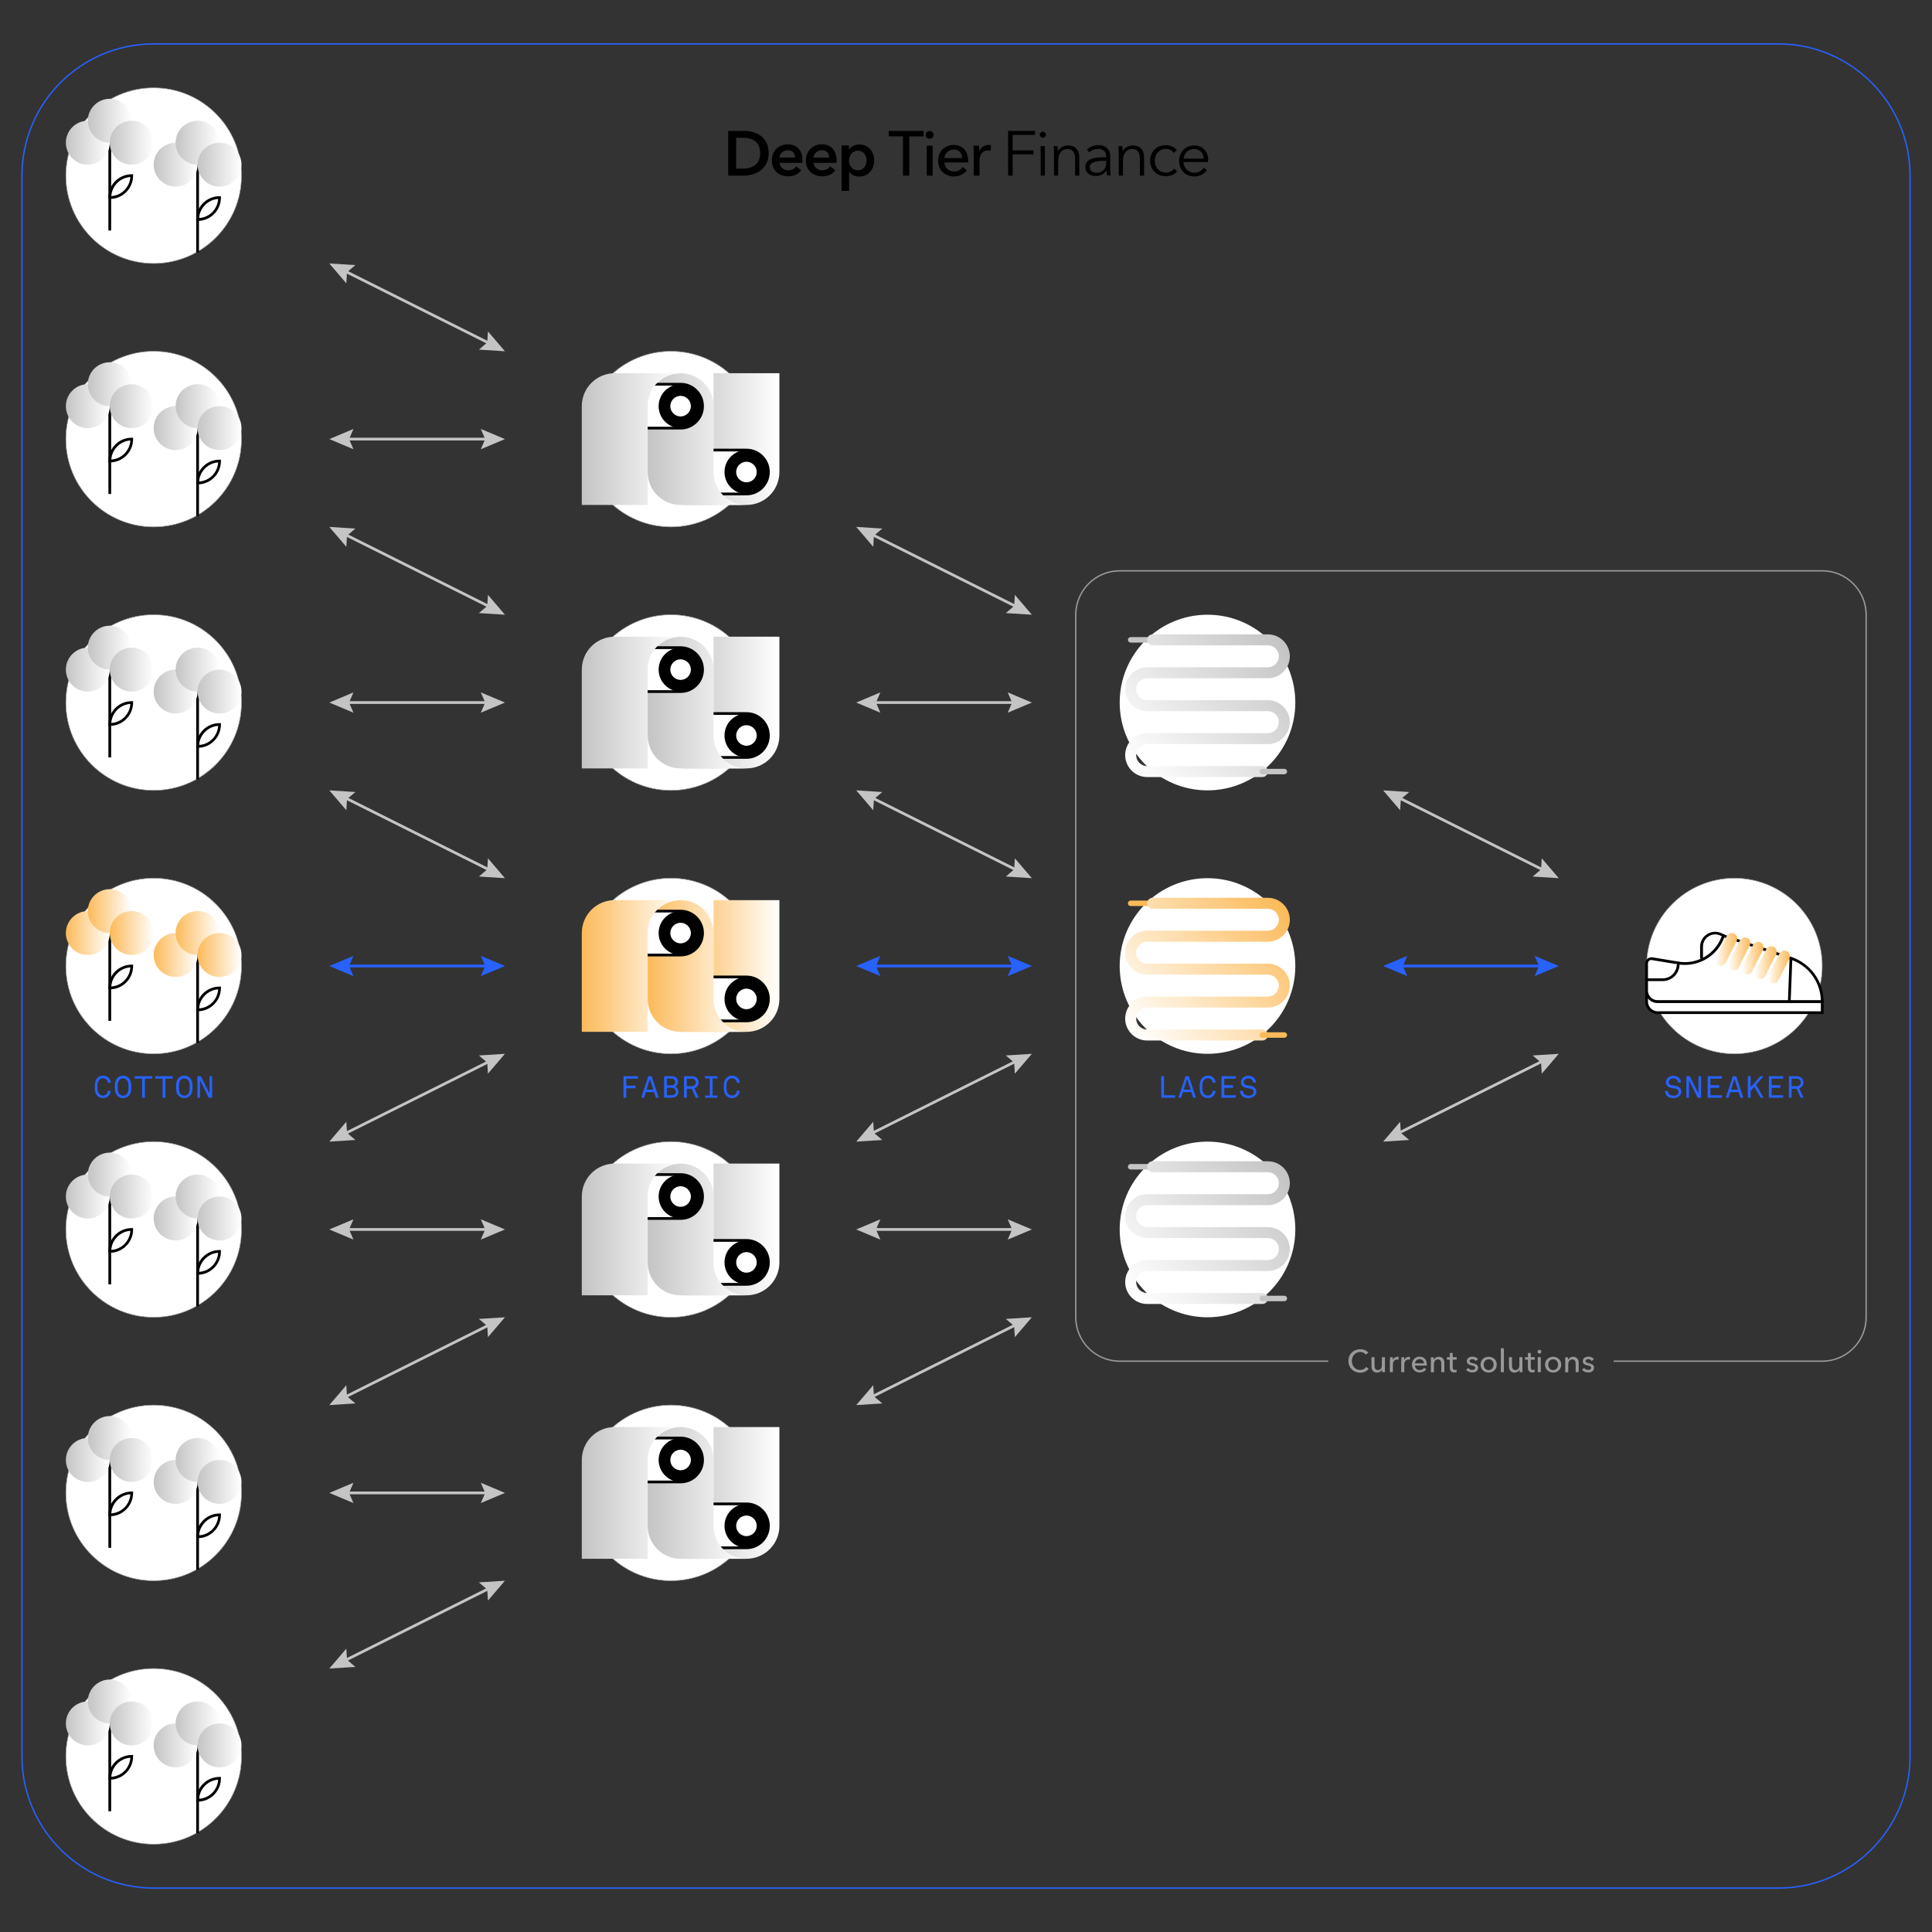 <?xml version="1.0" encoding="utf-8"?>
<!-- Generator: Adobe Illustrator 18.0.0, SVG Export Plug-In . SVG Version: 6.00 Build 0)  -->
<!DOCTYPE svg PUBLIC "-//W3C//DTD SVG 1.1//EN" "http://www.w3.org/Graphics/SVG/1.1/DTD/svg11.dtd">
<svg version="1.1" id="Слой_1" xmlns="http://www.w3.org/2000/svg" xmlns:xlink="http://www.w3.org/1999/xlink" x="0px" y="0px"
	 viewBox="0 0 1408 1408" enable-background="new 0 0 1408 1408" xml:space="preserve">
<rect x="0" y="0" width="1408" height="1408" fill="#333333" stroke="none"/>
<path fill="#999999" d="M1328,992.5h-152v-1h152c17.4,0,31.5-14.1,31.5-31.5V448c0-17.4-14.1-31.5-31.5-31.5H816
	c-17.4,0-31.5,14.1-31.5,31.5v512c0,17.4,14.1,31.5,31.5,31.5h152v1H816c-17.9,0-32.5-14.6-32.5-32.5V448
	c0-17.9,14.6-32.5,32.5-32.5h512c17.9,0,32.5,14.6,32.5,32.5v512C1360.5,977.9,1345.9,992.5,1328,992.5z"/>
<g>
	<circle fill="#FFFFFF" cx="880" cy="896" r="64"/>
	<path fill="#C4C4C4" d="M840,852.3h-16c-1.1,0-2-0.9-2-2s0.9-2,2-2h16c1.1,0,2,0.9,2,2S841.1,852.3,840,852.3z"/>
	<linearGradient id="SVGID_1_" gradientUnits="userSpaceOnUse" x1="824.202" y1="945.118" x2="935.798" y2="851.477">
		<stop  offset="0" style="stop-color:#FFFFFF"/>
		<stop  offset="1" style="stop-color:#C4C4C4"/>
	</linearGradient>
	<path fill="url(#SVGID_1_)" d="M920,950.3h-84c-8.8,0-16-7.2-16-16s7.2-16,16-16h88c4.4,0,8-3.6,8-8s-3.6-8-8-8h-88
		c-8.8,0-16-7.2-16-16s7.2-16,16-16h88c4.4,0,8-3.6,8-8s-3.6-8-8-8h-84c-2.2,0-4-1.8-4-4s1.8-4,4-4h84c8.8,0,16,7.2,16,16
		s-7.2,16-16,16h-88c-4.4,0-8,3.6-8,8s3.6,8,8,8h88c8.8,0,16,7.2,16,16s-7.2,16-16,16h-88c-4.4,0-8,3.6-8,8s3.6,8,8,8h84
		c2.2,0,4,1.8,4,4S922.2,950.3,920,950.3z"/>
	<path fill="#C4C4C4" d="M936,948.3h-16c-1.1,0-2-0.9-2-2s0.9-2,2-2h16c1.1,0,2,0.9,2,2S937.1,948.3,936,948.3z"/>
</g>
<g>
	<circle fill="#FFFFFF" cx="880" cy="512" r="64"/>
	<path fill="#C4C4C4" d="M840,468.3h-16c-1.1,0-2-0.9-2-2s0.9-2,2-2h16c1.1,0,2,0.9,2,2S841.1,468.3,840,468.3z"/>
	<linearGradient id="SVGID_2_" gradientUnits="userSpaceOnUse" x1="824.202" y1="561.118" x2="935.798" y2="467.477">
		<stop  offset="0" style="stop-color:#FFFFFF"/>
		<stop  offset="1" style="stop-color:#C4C4C4"/>
	</linearGradient>
	<path fill="url(#SVGID_2_)" d="M920,566.3h-84c-8.8,0-16-7.2-16-16s7.2-16,16-16h88c4.4,0,8-3.6,8-8s-3.6-8-8-8h-88
		c-8.8,0-16-7.2-16-16s7.2-16,16-16h88c4.4,0,8-3.6,8-8s-3.6-8-8-8h-84c-2.2,0-4-1.8-4-4s1.8-4,4-4h84c8.8,0,16,7.2,16,16
		s-7.2,16-16,16h-88c-4.4,0-8,3.6-8,8s3.6,8,8,8h88c8.8,0,16,7.2,16,16s-7.2,16-16,16h-88c-4.4,0-8,3.6-8,8s3.6,8,8,8h84
		c2.2,0,4,1.8,4,4S922.2,566.3,920,566.3z"/>
	<path fill="#C4C4C4" d="M936,564.3h-16c-1.1,0-2-0.9-2-2s0.9-2,2-2h16c1.1,0,2,0.9,2,2S937.1,564.3,936,564.3z"/>
</g>
<g>
	<g>
		<circle fill="#FFFFFF" cx="112" cy="1280" r="64"/>
		<path fill="#999999" d="M112,1344.2c-35.4,0-64.2-28.8-64.2-64.2s28.8-64.2,64.2-64.2s64.2,28.8,64.2,64.2
			S147.4,1344.2,112,1344.2z M112,1216.2c-35.2,0-63.8,28.6-63.8,63.8s28.6,63.8,63.8,63.8s63.8-28.6,63.8-63.8
			S147.2,1216.2,112,1216.2z"/>
	</g>
	<rect x="79" y="1240" width="2" height="80"/>
	<linearGradient id="SVGID_3_" gradientUnits="userSpaceOnUse" x1="48" y1="1256" x2="80" y2="1256">
		<stop  offset="0" style="stop-color:#C4C4C4"/>
		<stop  offset="1" style="stop-color:#FFFFFF"/>
	</linearGradient>
	<circle fill="url(#SVGID_3_)" cx="64" cy="1256" r="16"/>
	<linearGradient id="SVGID_4_" gradientUnits="userSpaceOnUse" x1="64" y1="1240" x2="96" y2="1240">
		<stop  offset="0" style="stop-color:#C4C4C4"/>
		<stop  offset="1" style="stop-color:#FFFFFF"/>
	</linearGradient>
	<circle fill="url(#SVGID_4_)" cx="80" cy="1240" r="16"/>
	<linearGradient id="SVGID_5_" gradientUnits="userSpaceOnUse" x1="80" y1="1256" x2="112" y2="1256">
		<stop  offset="0" style="stop-color:#C4C4C4"/>
		<stop  offset="1" style="stop-color:#FFFFFF"/>
	</linearGradient>
	<circle fill="url(#SVGID_5_)" cx="96" cy="1256" r="16"/>
	<path d="M80,1297h-1v-1c0-9.4,7.6-17,17-17h1v1C97,1289.4,89.4,1297,80,1297z M95,1281c-7.4,0.5-13.4,6.5-13.9,13.9
		C88.5,1294.5,94.5,1288.5,95,1281z"/>
	<rect x="143" y="1256" width="2" height="80"/>
	<linearGradient id="SVGID_6_" gradientUnits="userSpaceOnUse" x1="112" y1="1272" x2="144" y2="1272">
		<stop  offset="0" style="stop-color:#C4C4C4"/>
		<stop  offset="1" style="stop-color:#FFFFFF"/>
	</linearGradient>
	<circle fill="url(#SVGID_6_)" cx="128" cy="1272" r="16"/>
	<linearGradient id="SVGID_7_" gradientUnits="userSpaceOnUse" x1="128" y1="1256" x2="160" y2="1256">
		<stop  offset="0" style="stop-color:#C4C4C4"/>
		<stop  offset="1" style="stop-color:#FFFFFF"/>
	</linearGradient>
	<circle fill="url(#SVGID_7_)" cx="144" cy="1256" r="16"/>
	<linearGradient id="SVGID_8_" gradientUnits="userSpaceOnUse" x1="144" y1="1272" x2="176" y2="1272">
		<stop  offset="0" style="stop-color:#C4C4C4"/>
		<stop  offset="1" style="stop-color:#FFFFFF"/>
	</linearGradient>
	<circle fill="url(#SVGID_8_)" cx="160" cy="1272" r="16"/>
	<path d="M144,1313h-1v-1c0-9.4,7.6-17,17-17h1v1C161,1305.4,153.4,1313,144,1313z M159,1297c-7.4,0.5-13.4,6.5-13.9,13.9
		C152.5,1310.5,158.5,1304.5,159,1297z"/>
</g>
<g>
	<g>
		<circle fill="#FFFFFF" cx="112" cy="1088" r="64"/>
		<path fill="#999999" d="M112,1152.2c-35.4,0-64.2-28.8-64.2-64.2s28.8-64.2,64.2-64.2s64.2,28.8,64.2,64.2
			S147.4,1152.2,112,1152.2z M112,1024.2c-35.2,0-63.8,28.6-63.8,63.8s28.6,63.8,63.8,63.8s63.8-28.6,63.8-63.8
			S147.2,1024.2,112,1024.2z"/>
	</g>
	<rect x="79" y="1048" width="2" height="80"/>
	<linearGradient id="SVGID_9_" gradientUnits="userSpaceOnUse" x1="48" y1="1064" x2="80" y2="1064">
		<stop  offset="0" style="stop-color:#C4C4C4"/>
		<stop  offset="1" style="stop-color:#FFFFFF"/>
	</linearGradient>
	<circle fill="url(#SVGID_9_)" cx="64" cy="1064" r="16"/>
	<linearGradient id="SVGID_10_" gradientUnits="userSpaceOnUse" x1="64" y1="1048" x2="96" y2="1048">
		<stop  offset="0" style="stop-color:#C4C4C4"/>
		<stop  offset="1" style="stop-color:#FFFFFF"/>
	</linearGradient>
	<circle fill="url(#SVGID_10_)" cx="80" cy="1048" r="16"/>
	<linearGradient id="SVGID_11_" gradientUnits="userSpaceOnUse" x1="80" y1="1064" x2="112" y2="1064">
		<stop  offset="0" style="stop-color:#C4C4C4"/>
		<stop  offset="1" style="stop-color:#FFFFFF"/>
	</linearGradient>
	<circle fill="url(#SVGID_11_)" cx="96" cy="1064" r="16"/>
	<path d="M80,1105h-1v-1c0-9.4,7.6-17,17-17h1v1C97,1097.4,89.4,1105,80,1105z M95,1089c-7.4,0.5-13.4,6.5-13.9,13.9
		C88.5,1102.5,94.5,1096.5,95,1089z"/>
	<rect x="143" y="1064" width="2" height="80"/>
	<linearGradient id="SVGID_12_" gradientUnits="userSpaceOnUse" x1="112" y1="1080" x2="144" y2="1080">
		<stop  offset="0" style="stop-color:#C4C4C4"/>
		<stop  offset="1" style="stop-color:#FFFFFF"/>
	</linearGradient>
	<circle fill="url(#SVGID_12_)" cx="128" cy="1080" r="16"/>
	<linearGradient id="SVGID_13_" gradientUnits="userSpaceOnUse" x1="128" y1="1064" x2="160" y2="1064">
		<stop  offset="0" style="stop-color:#C4C4C4"/>
		<stop  offset="1" style="stop-color:#FFFFFF"/>
	</linearGradient>
	<circle fill="url(#SVGID_13_)" cx="144" cy="1064" r="16"/>
	<linearGradient id="SVGID_14_" gradientUnits="userSpaceOnUse" x1="144" y1="1080" x2="176" y2="1080">
		<stop  offset="0" style="stop-color:#C4C4C4"/>
		<stop  offset="1" style="stop-color:#FFFFFF"/>
	</linearGradient>
	<circle fill="url(#SVGID_14_)" cx="160" cy="1080" r="16"/>
	<path d="M144,1121h-1v-1c0-9.4,7.6-17,17-17h1v1C161,1113.4,153.4,1121,144,1121z M159,1105c-7.4,0.5-13.4,6.5-13.9,13.9
		C152.5,1118.5,158.5,1112.5,159,1105z"/>
</g>
<g>
	<g>
		<circle fill="#FFFFFF" cx="112" cy="896" r="64"/>
		<path fill="#999999" d="M112,960.2c-35.4,0-64.2-28.8-64.2-64.2s28.8-64.2,64.2-64.2s64.2,28.8,64.2,64.2S147.4,960.2,112,960.2z
			 M112,832.2c-35.2,0-63.8,28.6-63.8,63.8s28.6,63.8,63.8,63.8s63.8-28.6,63.8-63.8S147.2,832.2,112,832.2z"/>
	</g>
	<rect x="79" y="856" width="2" height="80"/>
	<linearGradient id="SVGID_15_" gradientUnits="userSpaceOnUse" x1="48" y1="872" x2="80" y2="872">
		<stop  offset="0" style="stop-color:#C4C4C4"/>
		<stop  offset="1" style="stop-color:#FFFFFF"/>
	</linearGradient>
	<circle fill="url(#SVGID_15_)" cx="64" cy="872" r="16"/>
	<linearGradient id="SVGID_16_" gradientUnits="userSpaceOnUse" x1="64" y1="856" x2="96" y2="856">
		<stop  offset="0" style="stop-color:#C4C4C4"/>
		<stop  offset="1" style="stop-color:#FFFFFF"/>
	</linearGradient>
	<circle fill="url(#SVGID_16_)" cx="80" cy="856" r="16"/>
	<linearGradient id="SVGID_17_" gradientUnits="userSpaceOnUse" x1="80" y1="872" x2="112" y2="872">
		<stop  offset="0" style="stop-color:#C4C4C4"/>
		<stop  offset="1" style="stop-color:#FFFFFF"/>
	</linearGradient>
	<circle fill="url(#SVGID_17_)" cx="96" cy="872" r="16"/>
	<path d="M80,913h-1v-1c0-9.4,7.6-17,17-17h1v1C97,905.4,89.4,913,80,913z M95,897c-7.4,0.5-13.4,6.5-13.9,13.9
		C88.5,910.5,94.5,904.5,95,897z"/>
	<rect x="143" y="872" width="2" height="80"/>
	<linearGradient id="SVGID_18_" gradientUnits="userSpaceOnUse" x1="112" y1="888" x2="144" y2="888">
		<stop  offset="0" style="stop-color:#C4C4C4"/>
		<stop  offset="1" style="stop-color:#FFFFFF"/>
	</linearGradient>
	<circle fill="url(#SVGID_18_)" cx="128" cy="888" r="16"/>
	<linearGradient id="SVGID_19_" gradientUnits="userSpaceOnUse" x1="128" y1="872" x2="160" y2="872">
		<stop  offset="0" style="stop-color:#C4C4C4"/>
		<stop  offset="1" style="stop-color:#FFFFFF"/>
	</linearGradient>
	<circle fill="url(#SVGID_19_)" cx="144" cy="872" r="16"/>
	<linearGradient id="SVGID_20_" gradientUnits="userSpaceOnUse" x1="144" y1="888" x2="176" y2="888">
		<stop  offset="0" style="stop-color:#C4C4C4"/>
		<stop  offset="1" style="stop-color:#FFFFFF"/>
	</linearGradient>
	<circle fill="url(#SVGID_20_)" cx="160" cy="888" r="16"/>
	<path d="M144,929h-1v-1c0-9.4,7.6-17,17-17h1v1C161,921.4,153.4,929,144,929z M159,913c-7.4,0.5-13.4,6.5-13.9,13.9
		C152.5,926.5,158.5,920.5,159,913z"/>
</g>
<g>
	<g>
		<circle fill="#FFFFFF" cx="112" cy="512" r="64"/>
		<path fill="#999999" d="M112,576.2c-35.4,0-64.2-28.8-64.2-64.2s28.8-64.2,64.2-64.2s64.2,28.8,64.2,64.2S147.4,576.2,112,576.2z
			 M112,448.2c-35.2,0-63.8,28.6-63.8,63.8s28.6,63.8,63.8,63.8s63.8-28.6,63.8-63.8S147.2,448.2,112,448.2z"/>
	</g>
	<rect x="79" y="472" width="2" height="80"/>
	<linearGradient id="SVGID_21_" gradientUnits="userSpaceOnUse" x1="48" y1="488" x2="80" y2="488">
		<stop  offset="0" style="stop-color:#C4C4C4"/>
		<stop  offset="1" style="stop-color:#FFFFFF"/>
	</linearGradient>
	<circle fill="url(#SVGID_21_)" cx="64" cy="488" r="16"/>
	<linearGradient id="SVGID_22_" gradientUnits="userSpaceOnUse" x1="64" y1="472" x2="96" y2="472">
		<stop  offset="0" style="stop-color:#C4C4C4"/>
		<stop  offset="1" style="stop-color:#FFFFFF"/>
	</linearGradient>
	<circle fill="url(#SVGID_22_)" cx="80" cy="472" r="16"/>
	<linearGradient id="SVGID_23_" gradientUnits="userSpaceOnUse" x1="80" y1="488" x2="112" y2="488">
		<stop  offset="0" style="stop-color:#C4C4C4"/>
		<stop  offset="1" style="stop-color:#FFFFFF"/>
	</linearGradient>
	<circle fill="url(#SVGID_23_)" cx="96" cy="488" r="16"/>
	<path d="M80,529h-1v-1c0-9.4,7.6-17,17-17h1v1C97,521.4,89.4,529,80,529z M95,513c-7.4,0.5-13.4,6.5-13.9,13.9
		C88.5,526.5,94.5,520.5,95,513z"/>
	<rect x="143" y="488" width="2" height="80"/>
	<linearGradient id="SVGID_24_" gradientUnits="userSpaceOnUse" x1="112" y1="504" x2="144" y2="504">
		<stop  offset="0" style="stop-color:#C4C4C4"/>
		<stop  offset="1" style="stop-color:#FFFFFF"/>
	</linearGradient>
	<circle fill="url(#SVGID_24_)" cx="128" cy="504" r="16"/>
	<linearGradient id="SVGID_25_" gradientUnits="userSpaceOnUse" x1="128" y1="488" x2="160" y2="488">
		<stop  offset="0" style="stop-color:#C4C4C4"/>
		<stop  offset="1" style="stop-color:#FFFFFF"/>
	</linearGradient>
	<circle fill="url(#SVGID_25_)" cx="144" cy="488" r="16"/>
	<linearGradient id="SVGID_26_" gradientUnits="userSpaceOnUse" x1="144" y1="504" x2="176" y2="504">
		<stop  offset="0" style="stop-color:#C4C4C4"/>
		<stop  offset="1" style="stop-color:#FFFFFF"/>
	</linearGradient>
	<circle fill="url(#SVGID_26_)" cx="160" cy="504" r="16"/>
	<path d="M144,545h-1v-1c0-9.4,7.6-17,17-17h1v1C161,537.4,153.4,545,144,545z M159,529c-7.4,0.5-13.4,6.5-13.9,13.9
		C152.5,542.5,158.5,536.5,159,529z"/>
</g>
<g>
	<g>
		<circle fill="#FFFFFF" cx="112" cy="320" r="64"/>
		<path fill="#999999" d="M112,384.2c-35.4,0-64.2-28.8-64.2-64.2s28.8-64.2,64.2-64.2s64.2,28.8,64.2,64.2S147.4,384.2,112,384.2z
			 M112,256.2c-35.2,0-63.8,28.6-63.8,63.8s28.6,63.8,63.8,63.8s63.8-28.6,63.8-63.8S147.2,256.2,112,256.2z"/>
	</g>
	<rect x="79" y="280" width="2" height="80"/>
	<linearGradient id="SVGID_27_" gradientUnits="userSpaceOnUse" x1="48" y1="296" x2="80" y2="296">
		<stop  offset="0" style="stop-color:#C4C4C4"/>
		<stop  offset="1" style="stop-color:#FFFFFF"/>
	</linearGradient>
	<circle fill="url(#SVGID_27_)" cx="64" cy="296" r="16"/>
	<linearGradient id="SVGID_28_" gradientUnits="userSpaceOnUse" x1="64" y1="280" x2="96" y2="280">
		<stop  offset="0" style="stop-color:#C4C4C4"/>
		<stop  offset="1" style="stop-color:#FFFFFF"/>
	</linearGradient>
	<circle fill="url(#SVGID_28_)" cx="80" cy="280" r="16"/>
	<linearGradient id="SVGID_29_" gradientUnits="userSpaceOnUse" x1="80" y1="296" x2="112" y2="296">
		<stop  offset="0" style="stop-color:#C4C4C4"/>
		<stop  offset="1" style="stop-color:#FFFFFF"/>
	</linearGradient>
	<circle fill="url(#SVGID_29_)" cx="96" cy="296" r="16"/>
	<path d="M80,337h-1v-1c0-9.4,7.6-17,17-17h1v1C97,329.4,89.4,337,80,337z M95,321c-7.4,0.5-13.4,6.5-13.9,13.9
		C88.5,334.5,94.5,328.5,95,321z"/>
	<rect x="143" y="296" width="2" height="80"/>
	<linearGradient id="SVGID_30_" gradientUnits="userSpaceOnUse" x1="112" y1="312" x2="144" y2="312">
		<stop  offset="0" style="stop-color:#C4C4C4"/>
		<stop  offset="1" style="stop-color:#FFFFFF"/>
	</linearGradient>
	<circle fill="url(#SVGID_30_)" cx="128" cy="312" r="16"/>
	<linearGradient id="SVGID_31_" gradientUnits="userSpaceOnUse" x1="128" y1="296" x2="160" y2="296">
		<stop  offset="0" style="stop-color:#C4C4C4"/>
		<stop  offset="1" style="stop-color:#FFFFFF"/>
	</linearGradient>
	<circle fill="url(#SVGID_31_)" cx="144" cy="296" r="16"/>
	<linearGradient id="SVGID_32_" gradientUnits="userSpaceOnUse" x1="144" y1="312" x2="176" y2="312">
		<stop  offset="0" style="stop-color:#C4C4C4"/>
		<stop  offset="1" style="stop-color:#FFFFFF"/>
	</linearGradient>
	<circle fill="url(#SVGID_32_)" cx="160" cy="312" r="16"/>
	<path d="M144,353h-1v-1c0-9.4,7.6-17,17-17h1v1C161,345.4,153.4,353,144,353z M159,337c-7.4,0.5-13.4,6.5-13.9,13.9
		C152.5,350.5,158.5,344.5,159,337z"/>
</g>
<g>
	<g>
		<circle fill="#FFFFFF" cx="112" cy="128" r="64"/>
		<path fill="#999999" d="M112,192.2c-35.4,0-64.2-28.8-64.2-64.2S76.6,63.8,112,63.8s64.2,28.8,64.2,64.2S147.4,192.2,112,192.2z
			 M112,64.2c-35.2,0-63.8,28.6-63.8,63.8s28.6,63.8,63.8,63.8s63.8-28.6,63.8-63.8S147.2,64.2,112,64.2z"/>
	</g>
	<rect x="79" y="88" width="2" height="80"/>
	<linearGradient id="SVGID_33_" gradientUnits="userSpaceOnUse" x1="48" y1="104" x2="80" y2="104">
		<stop  offset="0" style="stop-color:#C4C4C4"/>
		<stop  offset="1" style="stop-color:#FFFFFF"/>
	</linearGradient>
	<circle fill="url(#SVGID_33_)" cx="64" cy="104" r="16"/>
	<linearGradient id="SVGID_34_" gradientUnits="userSpaceOnUse" x1="64" y1="88" x2="96" y2="88">
		<stop  offset="0" style="stop-color:#C4C4C4"/>
		<stop  offset="1" style="stop-color:#FFFFFF"/>
	</linearGradient>
	<circle fill="url(#SVGID_34_)" cx="80" cy="88" r="16"/>
	<linearGradient id="SVGID_35_" gradientUnits="userSpaceOnUse" x1="80" y1="104" x2="112" y2="104">
		<stop  offset="0" style="stop-color:#C4C4C4"/>
		<stop  offset="1" style="stop-color:#FFFFFF"/>
	</linearGradient>
	<circle fill="url(#SVGID_35_)" cx="96" cy="104" r="16"/>
	<path d="M80,145h-1v-1c0-9.4,7.6-17,17-17h1v1C97,137.4,89.4,145,80,145z M95,129c-7.4,0.5-13.4,6.5-13.9,13.9
		C88.5,142.5,94.5,136.5,95,129z"/>
	<rect x="143" y="104" width="2" height="80"/>
	<linearGradient id="SVGID_36_" gradientUnits="userSpaceOnUse" x1="112" y1="120" x2="144" y2="120">
		<stop  offset="0" style="stop-color:#C4C4C4"/>
		<stop  offset="1" style="stop-color:#FFFFFF"/>
	</linearGradient>
	<circle fill="url(#SVGID_36_)" cx="128" cy="120" r="16"/>
	<linearGradient id="SVGID_37_" gradientUnits="userSpaceOnUse" x1="128" y1="104" x2="160" y2="104">
		<stop  offset="0" style="stop-color:#C4C4C4"/>
		<stop  offset="1" style="stop-color:#FFFFFF"/>
	</linearGradient>
	<circle fill="url(#SVGID_37_)" cx="144" cy="104" r="16"/>
	<linearGradient id="SVGID_38_" gradientUnits="userSpaceOnUse" x1="144" y1="120" x2="176" y2="120">
		<stop  offset="0" style="stop-color:#C4C4C4"/>
		<stop  offset="1" style="stop-color:#FFFFFF"/>
	</linearGradient>
	<circle fill="url(#SVGID_38_)" cx="160" cy="120" r="16"/>
	<path d="M144,161h-1v-1c0-9.4,7.6-17,17-17h1v1C161,153.4,153.4,161,144,161z M159,145c-7.4,0.5-13.4,6.5-13.9,13.9
		C152.5,158.5,158.5,152.5,159,145z"/>
</g>
<g>
	<g>
		<circle fill="#FFFFFF" cx="112" cy="704" r="64"/>
		<path fill="#999999" d="M112,768.2c-35.4,0-64.2-28.8-64.2-64.2s28.8-64.2,64.2-64.2s64.2,28.8,64.2,64.2S147.4,768.2,112,768.2z
			 M112,640.2c-35.2,0-63.8,28.6-63.8,63.8c0,35.2,28.6,63.8,63.8,63.8s63.8-28.6,63.8-63.8C175.8,668.8,147.2,640.2,112,640.2z"/>
	</g>
	<rect x="79" y="664" width="2" height="80"/>
	<linearGradient id="SVGID_39_" gradientUnits="userSpaceOnUse" x1="48" y1="680" x2="80" y2="680">
		<stop  offset="0" style="stop-color:#FCBA59"/>
		<stop  offset="1" style="stop-color:#FFFFFF"/>
	</linearGradient>
	<circle fill="url(#SVGID_39_)" cx="64" cy="680" r="16"/>
	<linearGradient id="SVGID_40_" gradientUnits="userSpaceOnUse" x1="64" y1="664" x2="96" y2="664">
		<stop  offset="0" style="stop-color:#FCBA59"/>
		<stop  offset="1" style="stop-color:#FFFFFF"/>
	</linearGradient>
	<circle fill="url(#SVGID_40_)" cx="80" cy="664" r="16"/>
	<linearGradient id="SVGID_41_" gradientUnits="userSpaceOnUse" x1="80" y1="680" x2="112" y2="680">
		<stop  offset="0" style="stop-color:#FCBA59"/>
		<stop  offset="1" style="stop-color:#FFFFFF"/>
	</linearGradient>
	<circle fill="url(#SVGID_41_)" cx="96" cy="680" r="16"/>
	<path d="M80,721h-1v-1c0-9.4,7.6-17,17-17h1v1C97,713.4,89.4,721,80,721z M95,705c-7.4,0.5-13.4,6.5-13.9,13.9
		C88.5,718.5,94.5,712.5,95,705z"/>
	<rect x="143" y="680" width="2" height="80"/>
	<linearGradient id="SVGID_42_" gradientUnits="userSpaceOnUse" x1="112" y1="696" x2="144" y2="696">
		<stop  offset="0" style="stop-color:#FCBA59"/>
		<stop  offset="1" style="stop-color:#FFFFFF"/>
	</linearGradient>
	<circle fill="url(#SVGID_42_)" cx="128" cy="696" r="16"/>
	<linearGradient id="SVGID_43_" gradientUnits="userSpaceOnUse" x1="128" y1="680" x2="160" y2="680">
		<stop  offset="0" style="stop-color:#FCBA59"/>
		<stop  offset="1" style="stop-color:#FFFFFF"/>
	</linearGradient>
	<circle fill="url(#SVGID_43_)" cx="144" cy="680" r="16"/>
	<linearGradient id="SVGID_44_" gradientUnits="userSpaceOnUse" x1="144" y1="696" x2="176" y2="696">
		<stop  offset="0" style="stop-color:#FCBA59"/>
		<stop  offset="1" style="stop-color:#FFFFFF"/>
	</linearGradient>
	<circle fill="url(#SVGID_44_)" cx="160" cy="696" r="16"/>
	<path d="M144,737h-1v-1c0-9.4,7.6-17,17-17h1v1C161,729.4,153.4,737,144,737z M159,721c-7.4,0.5-13.4,6.5-13.9,13.9
		C152.5,734.5,158.5,728.5,159,721z"/>
</g>
<g>
	<g>
		<circle fill="#FFFFFF" cx="489" cy="704" r="64"/>
		<path fill="#999999" d="M489,768.2c-35.4,0-64.2-28.8-64.2-64.2s28.8-64.2,64.2-64.2s64.2,28.8,64.2,64.2S524.4,768.2,489,768.2z
			 M489,640.2c-35.2,0-63.8,28.6-63.8,63.8c0,35.2,28.6,63.8,63.8,63.8s63.8-28.6,63.8-63.8C552.8,668.8,524.2,640.2,489,640.2z"/>
	</g>
	<g>
		
			<linearGradient id="SVGID_45_" gradientUnits="userSpaceOnUse" x1="-9130" y1="2496" x2="-9202" y2="2496" gradientTransform="matrix(-1 0 0 -1 -8634 3200)">
			<stop  offset="0" style="stop-color:#FCBA59"/>
			<stop  offset="1" style="stop-color:#FFFFFF"/>
		</linearGradient>
		<path fill="url(#SVGID_45_)" d="M544,752c13.3,0,24-10.7,24-24v-72h-48v72c0,13.3-10.7,24-24,24H544z"/>
		<g>
			<path fill="#FFFFFF" d="M496,744h48c8.8,0,16-7.2,16-16v0c0-8.8-7.2-16-16-16h-48c-8.8,0-16,7.2-16,16v0
				C480,736.8,487.2,744,496,744z"/>
			<path d="M544,745h-48c-9.4,0-17-7.6-17-17s7.6-17,17-17h48c9.4,0,17,7.6,17,17S553.4,745,544,745z M496,713c-8.3,0-15,6.7-15,15
				s6.7,15,15,15h48c8.3,0,15-6.7,15-15s-6.7-15-15-15H496z"/>
		</g>
		
			<linearGradient id="SVGID_46_" gradientUnits="userSpaceOnUse" x1="8650" y1="2352" x2="8722" y2="2352" gradientTransform="matrix(1 0 0 -1 -8178 3056)">
			<stop  offset="0" style="stop-color:#FCBA59"/>
			<stop  offset="1" style="stop-color:#FFFFFF"/>
		</linearGradient>
		<path fill="url(#SVGID_46_)" d="M496,752c-13.3,0-24-10.7-24-24v-48c0-13.3,10.7-24,24-24h0c13.3,0,24,10.7,24,24v48
			c0,13.3,10.7,24,24,24H496z"/>
		<g>
			<path fill="#FFFFFF" d="M448,696h48c8.8,0,16-7.2,16-16v0c0-8.8-7.2-16-16-16h-48c-8.8,0-16,7.2-16,16v0
				C432,688.8,439.2,696,448,696z"/>
			<path d="M496,697h-48c-9.4,0-17-7.6-17-17s7.6-17,17-17h48c9.4,0,17,7.6,17,17S505.4,697,496,697z M448,665c-8.3,0-15,6.7-15,15
				s6.7,15,15,15h48c8.3,0,15-6.7,15-15s-6.7-15-15-15H448z"/>
		</g>
		
			<linearGradient id="SVGID_47_" gradientUnits="userSpaceOnUse" x1="8602" y1="704" x2="8674" y2="704" gradientTransform="matrix(1 0 0 1 -8178 0)">
			<stop  offset="0" style="stop-color:#FCBA59"/>
			<stop  offset="1" style="stop-color:#FFFFFF"/>
		</linearGradient>
		<path fill="url(#SVGID_47_)" d="M448,656c-13.3,0-24,10.7-24,24v72h48v-72c0-13.3,10.7-24,24-24H448z"/>
		<circle cx="496" cy="680" r="16"/>
		<circle cx="544" cy="728" r="16"/>
		<g>
			<path fill="#FFFFFF" d="M496,688L496,688c-4.4,0-8-3.6-8-8l0,0c0-4.4,3.6-8,8-8l0,0c4.4,0,8,3.6,8,8l0,0
				C504,684.4,500.4,688,496,688z"/>
			<path d="M496,688.5c-4.7,0-8.5-3.8-8.5-8.5s3.8-8.5,8.5-8.5s8.5,3.8,8.5,8.5S500.7,688.5,496,688.5z M496,672.5
				c-4.1,0-7.5,3.4-7.5,7.5s3.4,7.5,7.5,7.5s7.5-3.4,7.5-7.5S500.1,672.5,496,672.5z"/>
		</g>
		<g>
			<path fill="#FFFFFF" d="M544,736L544,736c-4.4,0-8-3.6-8-8l0,0c0-4.4,3.6-8,8-8h0c4.4,0,8,3.6,8,8l0,0
				C552,732.4,548.4,736,544,736z"/>
			<path d="M544,736.5c-4.7,0-8.5-3.8-8.5-8.5s3.8-8.5,8.5-8.5s8.5,3.8,8.5,8.5S548.7,736.5,544,736.5z M544,720.5
				c-4.1,0-7.5,3.4-7.5,7.5s3.4,7.5,7.5,7.5s7.5-3.4,7.5-7.5S548.1,720.5,544,720.5z"/>
		</g>
	</g>
</g>
<g>
	<g>
		<circle fill="#FFFFFF" cx="489" cy="896" r="64"/>
		<path fill="#999999" d="M489,960.2c-35.4,0-64.2-28.8-64.2-64.2s28.8-64.2,64.2-64.2s64.2,28.8,64.2,64.2S524.4,960.2,489,960.2z
			 M489,832.2c-35.2,0-63.8,28.6-63.8,63.8s28.6,63.8,63.8,63.8s63.8-28.6,63.8-63.8S524.2,832.2,489,832.2z"/>
	</g>
	<g>
		
			<linearGradient id="SVGID_48_" gradientUnits="userSpaceOnUse" x1="-9130" y1="2304" x2="-9202" y2="2304" gradientTransform="matrix(-1 0 0 -1 -8634 3200)">
			<stop  offset="0" style="stop-color:#C4C4C4"/>
			<stop  offset="1" style="stop-color:#FFFFFF"/>
		</linearGradient>
		<path fill="url(#SVGID_48_)" d="M544,944c13.3,0,24-10.7,24-24v-72h-48v72c0,13.3-10.7,24-24,24H544z"/>
		<g>
			<path fill="#FFFFFF" d="M496,936h48c8.8,0,16-7.2,16-16v0c0-8.8-7.2-16-16-16h-48c-8.8,0-16,7.2-16,16v0
				C480,928.8,487.2,936,496,936z"/>
			<path d="M544,937h-48c-9.4,0-17-7.6-17-17s7.6-17,17-17h48c9.4,0,17,7.6,17,17S553.4,937,544,937z M496,905c-8.3,0-15,6.7-15,15
				s6.7,15,15,15h48c8.3,0,15-6.7,15-15s-6.7-15-15-15H496z"/>
		</g>
		
			<linearGradient id="SVGID_49_" gradientUnits="userSpaceOnUse" x1="8650" y1="2160" x2="8722" y2="2160" gradientTransform="matrix(1 0 0 -1 -8178 3056)">
			<stop  offset="0" style="stop-color:#C4C4C4"/>
			<stop  offset="1" style="stop-color:#FFFFFF"/>
		</linearGradient>
		<path fill="url(#SVGID_49_)" d="M496,944c-13.3,0-24-10.7-24-24v-48c0-13.3,10.7-24,24-24h0c13.3,0,24,10.7,24,24v48
			c0,13.3,10.7,24,24,24H496z"/>
		<g>
			<path fill="#FFFFFF" d="M448,888h48c8.8,0,16-7.2,16-16v0c0-8.8-7.2-16-16-16h-48c-8.8,0-16,7.2-16,16v0
				C432,880.8,439.2,888,448,888z"/>
			<path d="M496,889h-48c-9.4,0-17-7.6-17-17s7.6-17,17-17h48c9.4,0,17,7.6,17,17S505.4,889,496,889z M448,857c-8.3,0-15,6.7-15,15
				s6.7,15,15,15h48c8.3,0,15-6.7,15-15s-6.7-15-15-15H448z"/>
		</g>
		
			<linearGradient id="SVGID_50_" gradientUnits="userSpaceOnUse" x1="8602" y1="896" x2="8674" y2="896" gradientTransform="matrix(1 0 0 1 -8178 0)">
			<stop  offset="0" style="stop-color:#C4C4C4"/>
			<stop  offset="1" style="stop-color:#FFFFFF"/>
		</linearGradient>
		<path fill="url(#SVGID_50_)" d="M448,848c-13.3,0-24,10.7-24,24v72h48v-72c0-13.3,10.7-24,24-24H448z"/>
		<circle cx="496" cy="872" r="16"/>
		<circle cx="544" cy="920" r="16"/>
		<g>
			<path fill="#FFFFFF" d="M496,880L496,880c-4.4,0-8-3.6-8-8l0,0c0-4.4,3.6-8,8-8l0,0c4.4,0,8,3.6,8,8l0,0
				C504,876.4,500.4,880,496,880z"/>
			<path d="M496,880.5c-4.7,0-8.5-3.8-8.5-8.5s3.8-8.5,8.5-8.5s8.5,3.8,8.5,8.5S500.7,880.5,496,880.5z M496,864.5
				c-4.1,0-7.5,3.4-7.5,7.5s3.4,7.5,7.5,7.5s7.5-3.4,7.5-7.5S500.1,864.5,496,864.5z"/>
		</g>
		<g>
			<path fill="#FFFFFF" d="M544,928L544,928c-4.4,0-8-3.6-8-8l0,0c0-4.4,3.6-8,8-8h0c4.4,0,8,3.6,8,8l0,0
				C552,924.4,548.4,928,544,928z"/>
			<path d="M544,928.5c-4.7,0-8.5-3.8-8.5-8.5s3.8-8.5,8.5-8.5s8.5,3.8,8.5,8.5S548.7,928.5,544,928.5z M544,912.5
				c-4.1,0-7.5,3.4-7.5,7.5s3.4,7.5,7.5,7.5s7.5-3.4,7.5-7.5S548.1,912.5,544,912.5z"/>
		</g>
	</g>
</g>
<g>
	<g>
		<circle fill="#FFFFFF" cx="489" cy="1088" r="64"/>
		<path fill="#999999" d="M489,1152.2c-35.4,0-64.2-28.8-64.2-64.2s28.8-64.2,64.2-64.2s64.2,28.8,64.2,64.2
			S524.4,1152.2,489,1152.2z M489,1024.2c-35.2,0-63.8,28.6-63.8,63.8s28.6,63.8,63.8,63.8s63.8-28.6,63.8-63.8
			S524.2,1024.2,489,1024.2z"/>
	</g>
	<g>
		
			<linearGradient id="SVGID_51_" gradientUnits="userSpaceOnUse" x1="-9130" y1="2112" x2="-9202" y2="2112" gradientTransform="matrix(-1 0 0 -1 -8634 3200)">
			<stop  offset="0" style="stop-color:#C4C4C4"/>
			<stop  offset="1" style="stop-color:#FFFFFF"/>
		</linearGradient>
		<path fill="url(#SVGID_51_)" d="M544,1136c13.3,0,24-10.7,24-24v-72h-48v72c0,13.3-10.7,24-24,24H544z"/>
		<g>
			<path fill="#FFFFFF" d="M496,1128h48c8.8,0,16-7.2,16-16l0,0c0-8.8-7.2-16-16-16h-48c-8.8,0-16,7.2-16,16l0,0
				C480,1120.8,487.2,1128,496,1128z"/>
			<path d="M544,1129h-48c-9.4,0-17-7.6-17-17s7.6-17,17-17h48c9.4,0,17,7.6,17,17S553.4,1129,544,1129z M496,1097
				c-8.3,0-15,6.7-15,15s6.7,15,15,15h48c8.3,0,15-6.7,15-15s-6.7-15-15-15H496z"/>
		</g>
		
			<linearGradient id="SVGID_52_" gradientUnits="userSpaceOnUse" x1="8650" y1="1968" x2="8722" y2="1968" gradientTransform="matrix(1 0 0 -1 -8178 3056)">
			<stop  offset="0" style="stop-color:#C4C4C4"/>
			<stop  offset="1" style="stop-color:#FFFFFF"/>
		</linearGradient>
		<path fill="url(#SVGID_52_)" d="M496,1136c-13.3,0-24-10.7-24-24v-48c0-13.3,10.7-24,24-24h0c13.3,0,24,10.7,24,24v48
			c0,13.3,10.7,24,24,24H496z"/>
		<g>
			<path fill="#FFFFFF" d="M448,1080h48c8.8,0,16-7.2,16-16l0,0c0-8.8-7.2-16-16-16h-48c-8.8,0-16,7.2-16,16l0,0
				C432,1072.8,439.2,1080,448,1080z"/>
			<path d="M496,1081h-48c-9.4,0-17-7.6-17-17s7.6-17,17-17h48c9.4,0,17,7.6,17,17S505.4,1081,496,1081z M448,1049
				c-8.3,0-15,6.7-15,15s6.7,15,15,15h48c8.3,0,15-6.7,15-15s-6.7-15-15-15H448z"/>
		</g>
		
			<linearGradient id="SVGID_53_" gradientUnits="userSpaceOnUse" x1="8602" y1="1088" x2="8674" y2="1088" gradientTransform="matrix(1 0 0 1 -8178 0)">
			<stop  offset="0" style="stop-color:#C4C4C4"/>
			<stop  offset="1" style="stop-color:#FFFFFF"/>
		</linearGradient>
		<path fill="url(#SVGID_53_)" d="M448,1040c-13.3,0-24,10.7-24,24v72h48v-72c0-13.3,10.7-24,24-24H448z"/>
		<circle cx="496" cy="1064" r="16"/>
		<circle cx="544" cy="1112" r="16"/>
		<g>
			<path fill="#FFFFFF" d="M496,1072L496,1072c-4.4,0-8-3.6-8-8l0,0c0-4.4,3.6-8,8-8l0,0c4.4,0,8,3.6,8,8l0,0
				C504,1068.4,500.4,1072,496,1072z"/>
			<path d="M496,1072.5c-4.7,0-8.5-3.8-8.5-8.5s3.8-8.5,8.5-8.5s8.5,3.8,8.5,8.5S500.7,1072.5,496,1072.5z M496,1056.5
				c-4.1,0-7.5,3.4-7.5,7.5s3.4,7.5,7.5,7.5s7.5-3.4,7.5-7.5S500.1,1056.5,496,1056.5z"/>
		</g>
		<g>
			<path fill="#FFFFFF" d="M544,1120L544,1120c-4.4,0-8-3.6-8-8l0,0c0-4.4,3.6-8,8-8h0c4.4,0,8,3.6,8,8l0,0
				C552,1116.4,548.4,1120,544,1120z"/>
			<path d="M544,1120.5c-4.7,0-8.5-3.8-8.5-8.5s3.8-8.5,8.5-8.5s8.5,3.8,8.5,8.5S548.7,1120.5,544,1120.5z M544,1104.5
				c-4.1,0-7.5,3.4-7.5,7.5s3.4,7.5,7.5,7.5s7.5-3.4,7.5-7.5S548.1,1104.5,544,1104.5z"/>
		</g>
	</g>
</g>
<g>
	<g>
		<circle fill="#FFFFFF" cx="489" cy="320" r="64"/>
		<path fill="#999999" d="M489,384.2c-35.4,0-64.2-28.8-64.2-64.2s28.8-64.2,64.2-64.2s64.2,28.8,64.2,64.2S524.4,384.2,489,384.2z
			 M489,256.2c-35.2,0-63.8,28.6-63.8,63.8s28.6,63.8,63.8,63.8s63.8-28.6,63.8-63.8S524.2,256.2,489,256.2z"/>
	</g>
	<g>
		
			<linearGradient id="SVGID_54_" gradientUnits="userSpaceOnUse" x1="-9130" y1="2880" x2="-9202" y2="2880" gradientTransform="matrix(-1 0 0 -1 -8634 3200)">
			<stop  offset="0" style="stop-color:#C4C4C4"/>
			<stop  offset="1" style="stop-color:#FFFFFF"/>
		</linearGradient>
		<path fill="url(#SVGID_54_)" d="M544,368c13.3,0,24-10.7,24-24v-72h-48v72c0,13.3-10.7,24-24,24H544z"/>
		<g>
			<path fill="#FFFFFF" d="M496,360h48c8.8,0,16-7.2,16-16v0c0-8.8-7.2-16-16-16h-48c-8.8,0-16,7.2-16,16v0
				C480,352.8,487.2,360,496,360z"/>
			<path d="M544,361h-48c-9.4,0-17-7.6-17-17s7.6-17,17-17h48c9.4,0,17,7.6,17,17S553.4,361,544,361z M496,329c-8.3,0-15,6.7-15,15
				s6.7,15,15,15h48c8.3,0,15-6.7,15-15s-6.7-15-15-15H496z"/>
		</g>
		
			<linearGradient id="SVGID_55_" gradientUnits="userSpaceOnUse" x1="8650" y1="2736" x2="8722" y2="2736" gradientTransform="matrix(1 0 0 -1 -8178 3056)">
			<stop  offset="0" style="stop-color:#C4C4C4"/>
			<stop  offset="1" style="stop-color:#FFFFFF"/>
		</linearGradient>
		<path fill="url(#SVGID_55_)" d="M496,368c-13.3,0-24-10.7-24-24v-48c0-13.3,10.7-24,24-24h0c13.3,0,24,10.7,24,24v48
			c0,13.3,10.7,24,24,24H496z"/>
		<g>
			<path fill="#FFFFFF" d="M448,312h48c8.8,0,16-7.2,16-16v0c0-8.8-7.2-16-16-16h-48c-8.8,0-16,7.2-16,16v0
				C432,304.8,439.2,312,448,312z"/>
			<path d="M496,313h-48c-9.4,0-17-7.6-17-17s7.6-17,17-17h48c9.4,0,17,7.6,17,17S505.4,313,496,313z M448,281c-8.3,0-15,6.7-15,15
				s6.7,15,15,15h48c8.3,0,15-6.7,15-15s-6.7-15-15-15H448z"/>
		</g>
		
			<linearGradient id="SVGID_56_" gradientUnits="userSpaceOnUse" x1="8602" y1="320" x2="8674" y2="320" gradientTransform="matrix(1 0 0 1 -8178 0)">
			<stop  offset="0" style="stop-color:#C4C4C4"/>
			<stop  offset="1" style="stop-color:#FFFFFF"/>
		</linearGradient>
		<path fill="url(#SVGID_56_)" d="M448,272c-13.3,0-24,10.7-24,24v72h48v-72c0-13.3,10.7-24,24-24H448z"/>
		<circle cx="496" cy="296" r="16"/>
		<circle cx="544" cy="344" r="16"/>
		<g>
			<path fill="#FFFFFF" d="M496,304L496,304c-4.4,0-8-3.6-8-8v0c0-4.4,3.6-8,8-8l0,0c4.4,0,8,3.6,8,8v0C504,300.4,500.4,304,496,304
				z"/>
			<path d="M496,304.5c-4.7,0-8.5-3.8-8.5-8.5s3.8-8.5,8.5-8.5s8.5,3.8,8.5,8.5S500.7,304.5,496,304.5z M496,288.5
				c-4.1,0-7.5,3.4-7.5,7.5s3.4,7.5,7.5,7.5s7.5-3.4,7.5-7.5S500.1,288.5,496,288.5z"/>
		</g>
		<g>
			<path fill="#FFFFFF" d="M544,352L544,352c-4.4,0-8-3.6-8-8v0c0-4.4,3.6-8,8-8h0c4.4,0,8,3.6,8,8v0C552,348.4,548.4,352,544,352z"
				/>
			<path d="M544,352.5c-4.7,0-8.5-3.8-8.5-8.5s3.8-8.5,8.5-8.5s8.5,3.8,8.5,8.5S548.7,352.5,544,352.5z M544,336.5
				c-4.1,0-7.5,3.4-7.5,7.5s3.4,7.5,7.5,7.5s7.5-3.4,7.5-7.5S548.1,336.5,544,336.5z"/>
		</g>
	</g>
</g>
<g>
	<g>
		<circle fill="#FFFFFF" cx="489" cy="512" r="64"/>
		<path fill="#999999" d="M489,576.2c-35.4,0-64.2-28.8-64.2-64.2s28.8-64.2,64.2-64.2s64.2,28.8,64.2,64.2S524.4,576.2,489,576.2z
			 M489,448.2c-35.2,0-63.8,28.6-63.8,63.8s28.6,63.8,63.8,63.8s63.8-28.6,63.8-63.8S524.2,448.2,489,448.2z"/>
	</g>
	<g>
		
			<linearGradient id="SVGID_57_" gradientUnits="userSpaceOnUse" x1="-9130" y1="2688" x2="-9202" y2="2688" gradientTransform="matrix(-1 0 0 -1 -8634 3200)">
			<stop  offset="0" style="stop-color:#C4C4C4"/>
			<stop  offset="1" style="stop-color:#FFFFFF"/>
		</linearGradient>
		<path fill="url(#SVGID_57_)" d="M544,560c13.3,0,24-10.7,24-24v-72h-48v72c0,13.3-10.7,24-24,24H544z"/>
		<g>
			<path fill="#FFFFFF" d="M496,552h48c8.8,0,16-7.2,16-16l0,0c0-8.8-7.2-16-16-16h-48c-8.8,0-16,7.2-16,16l0,0
				C480,544.8,487.2,552,496,552z"/>
			<path d="M544,553h-48c-9.4,0-17-7.6-17-17s7.6-17,17-17h48c9.4,0,17,7.6,17,17S553.4,553,544,553z M496,521c-8.3,0-15,6.7-15,15
				s6.7,15,15,15h48c8.3,0,15-6.7,15-15s-6.7-15-15-15H496z"/>
		</g>
		
			<linearGradient id="SVGID_58_" gradientUnits="userSpaceOnUse" x1="8650" y1="2544" x2="8722" y2="2544" gradientTransform="matrix(1 0 0 -1 -8178 3056)">
			<stop  offset="0" style="stop-color:#C4C4C4"/>
			<stop  offset="1" style="stop-color:#FFFFFF"/>
		</linearGradient>
		<path fill="url(#SVGID_58_)" d="M496,560c-13.3,0-24-10.7-24-24v-48c0-13.3,10.7-24,24-24h0c13.3,0,24,10.7,24,24v48
			c0,13.3,10.7,24,24,24H496z"/>
		<g>
			<path fill="#FFFFFF" d="M448,504h48c8.8,0,16-7.2,16-16v0c0-8.8-7.2-16-16-16h-48c-8.8,0-16,7.2-16,16v0
				C432,496.8,439.2,504,448,504z"/>
			<path d="M496,505h-48c-9.4,0-17-7.6-17-17s7.6-17,17-17h48c9.4,0,17,7.6,17,17S505.4,505,496,505z M448,473c-8.3,0-15,6.7-15,15
				s6.7,15,15,15h48c8.3,0,15-6.7,15-15s-6.7-15-15-15H448z"/>
		</g>
		
			<linearGradient id="SVGID_59_" gradientUnits="userSpaceOnUse" x1="8602" y1="512" x2="8674" y2="512" gradientTransform="matrix(1 0 0 1 -8178 0)">
			<stop  offset="0" style="stop-color:#C4C4C4"/>
			<stop  offset="1" style="stop-color:#FFFFFF"/>
		</linearGradient>
		<path fill="url(#SVGID_59_)" d="M448,464c-13.3,0-24,10.7-24,24v72h48v-72c0-13.3,10.7-24,24-24H448z"/>
		<circle cx="496" cy="488" r="16"/>
		<circle cx="544" cy="536" r="16"/>
		<g>
			<path fill="#FFFFFF" d="M496,496L496,496c-4.4,0-8-3.6-8-8v0c0-4.4,3.6-8,8-8l0,0c4.4,0,8,3.6,8,8v0C504,492.4,500.4,496,496,496
				z"/>
			<path d="M496,496.5c-4.7,0-8.5-3.8-8.5-8.5s3.8-8.5,8.5-8.5s8.5,3.8,8.5,8.5S500.7,496.5,496,496.5z M496,480.5
				c-4.1,0-7.5,3.4-7.5,7.5s3.4,7.5,7.5,7.5s7.5-3.4,7.5-7.5S500.1,480.5,496,480.5z"/>
		</g>
		<g>
			<path fill="#FFFFFF" d="M544,544L544,544c-4.4,0-8-3.6-8-8l0,0c0-4.4,3.6-8,8-8h0c4.4,0,8,3.6,8,8l0,0
				C552,540.4,548.4,544,544,544z"/>
			<path d="M544,544.5c-4.7,0-8.5-3.8-8.5-8.5s3.8-8.5,8.5-8.5s8.5,3.8,8.5,8.5S548.7,544.5,544,544.5z M544,528.5
				c-4.1,0-7.5,3.4-7.5,7.5s3.4,7.5,7.5,7.5s7.5-3.4,7.5-7.5S548.1,528.5,544,528.5z"/>
		</g>
	</g>
</g>
<g>
	<g>
		<circle fill="#FFFFFF" cx="1264" cy="704" r="64"/>
		<path fill="#999999" d="M1264,768.2c-35.4,0-64.2-28.8-64.2-64.2s28.8-64.2,64.2-64.2s64.2,28.8,64.2,64.2
			S1299.4,768.2,1264,768.2z M1264,640.2c-35.2,0-63.8,28.6-63.8,63.8c0,35.2,28.6,63.8,63.8,63.8s63.8-28.6,63.8-63.8
			C1327.8,668.8,1299.2,640.2,1264,640.2z"/>
	</g>
	<g>
		<path fill="#FFFFFF" d="M1328,730v8h-119.9c-4.5,0-8.1-3.6-8.1-8.1V714L1328,730z"/>
		<path d="M1329,739h-120.9c-5,0-9.1-4.1-9.1-9.1v-17l130,16.2V739z M1201,715.1v14.8c0,3.9,3.2,7.1,7.1,7.1H1327v-6.1L1201,715.1z"
			/>
	</g>
	<g>
		<path fill="#FFFFFF" d="M1200,721.9v-19.7c0-2.3,2-4,4.2-3.6l18.8,3.1c14.4,2.4,28.3-6,33-19.8v0l49.2,16.4
			c13.6,4.5,22.8,17.3,22.8,31.6v0h-120C1203.6,730,1200,726.4,1200,721.9z"/>
		<path d="M1329,731h-121c-5,0-9-4-9-9v-19.7c0-2.8,2.5-5.1,5.4-4.6l18.8,3.1c1.6,0.3,3.2,0.4,4.7,0.4c12.3,0,23.2-7.9,27.1-19.6
			l0.3-0.9l50.2,16.7c14,4.7,23.5,17.8,23.5,32.5V731z M1203.6,699.6c-1.5,0-2.6,1.2-2.6,2.6v19.7c0,3.9,3.1,7,7,7h119
			c-0.4-13.5-9.2-25.3-22.1-29.6l-48.3-16.1c-4.4,12-15.8,20-28.7,20c-1.7,0-3.4-0.1-5.1-0.4l-18.8-3.1
			C1203.9,699.6,1203.8,699.6,1203.6,699.6z"/>
	</g>
	<path d="M1304,731C1304,731,1304,731,1304,731c-0.6,0-1-0.5-1-1l1.2-31.6c0-0.6,0.5-1,1-1c0.6,0,1,0.5,1,1L1305,730
		C1305,730.5,1304.5,731,1304,731z"/>
	<g>
		<linearGradient id="SVGID_60_" gradientUnits="userSpaceOnUse" x1="1249.999" y1="691.951" x2="1266.001" y2="691.951">
			<stop  offset="0" style="stop-color:#FFFFFF"/>
			<stop  offset="1" style="stop-color:#FCBA59"/>
		</linearGradient>
		<path fill="url(#SVGID_60_)" d="M1254,704c-0.6,0-1.2-0.1-1.8-0.4c-2-1-2.8-3.4-1.8-5.4l8-16c1-2,3.4-2.8,5.4-1.8
			c2,1,2.8,3.4,1.8,5.4l-8,16C1256.9,703.1,1255.5,704,1254,704z"/>
		<linearGradient id="SVGID_61_" gradientUnits="userSpaceOnUse" x1="1259.599" y1="695.151" x2="1275.601" y2="695.151">
			<stop  offset="0" style="stop-color:#FFFFFF"/>
			<stop  offset="1" style="stop-color:#FCBA59"/>
		</linearGradient>
		<path fill="url(#SVGID_61_)" d="M1263.6,707.2c-0.6,0-1.2-0.1-1.8-0.4c-2-1-2.8-3.4-1.8-5.4l8-16c1-2,3.4-2.8,5.4-1.8
			c2,1,2.8,3.4,1.8,5.4l-8,16C1266.5,706.3,1265.1,707.2,1263.6,707.2z"/>
		<linearGradient id="SVGID_62_" gradientUnits="userSpaceOnUse" x1="1269.199" y1="698.351" x2="1285.201" y2="698.351">
			<stop  offset="0" style="stop-color:#FFFFFF"/>
			<stop  offset="1" style="stop-color:#FCBA59"/>
		</linearGradient>
		<path fill="url(#SVGID_62_)" d="M1273.2,710.4c-0.6,0-1.2-0.1-1.8-0.4c-2-1-2.8-3.4-1.8-5.4l8-16c1-2,3.4-2.8,5.4-1.8
			c2,1,2.8,3.4,1.8,5.4l-8,16C1276.1,709.5,1274.7,710.4,1273.2,710.4z"/>
		<linearGradient id="SVGID_63_" gradientUnits="userSpaceOnUse" x1="1278.799" y1="701.551" x2="1294.801" y2="701.551">
			<stop  offset="0" style="stop-color:#FFFFFF"/>
			<stop  offset="1" style="stop-color:#FCBA59"/>
		</linearGradient>
		<path fill="url(#SVGID_63_)" d="M1282.8,713.6c-0.6,0-1.2-0.1-1.8-0.4c-2-1-2.8-3.4-1.8-5.4l8-16c1-2,3.4-2.8,5.4-1.8
			c2,1,2.8,3.4,1.8,5.4l-8,16C1285.7,712.7,1284.3,713.6,1282.8,713.6z"/>
		<linearGradient id="SVGID_64_" gradientUnits="userSpaceOnUse" x1="1288.399" y1="704.751" x2="1304.4" y2="704.751">
			<stop  offset="0" style="stop-color:#FFFFFF"/>
			<stop  offset="1" style="stop-color:#FCBA59"/>
		</linearGradient>
		<path fill="url(#SVGID_64_)" d="M1292.4,716.8c-0.6,0-1.2-0.1-1.8-0.4c-2-1-2.8-3.4-1.8-5.4l8-16c1-2,3.4-2.8,5.4-1.8
			c2,1,2.8,3.4,1.8,5.4l-8,16C1295.3,715.9,1293.9,716.8,1292.4,716.8z"/>
	</g>
	<g>
		<path fill="#FFFFFF" d="M1200,714h11.8c6.6,0,11.8-5.6,11.2-12.2l0,0"/>
		<path d="M1211.8,715H1200c-0.6,0-1-0.4-1-1s0.4-1,1-1h11.8c2.9,0,5.6-1.2,7.5-3.3s2.9-4.9,2.7-7.8c0-0.6,0.4-1,0.9-1.1
			c0.5,0,1,0.4,1.1,0.9c0.3,3.4-0.9,6.8-3.2,9.3C1218.5,713.5,1215.2,715,1211.8,715z"/>
	</g>
	<path d="M1240,699c-0.6,0-1-0.4-1-1v-8c0-3.8,1.9-7.3,5.2-9.3c3.2-2,7.2-2.2,10.6-0.5l1.7,0.8c0.5,0.2,0.7,0.8,0.4,1.3
		c-0.2,0.5-0.8,0.7-1.3,0.4l-1.7-0.8c-2.8-1.4-6-1.2-8.6,0.4c-2.6,1.6-4.2,4.5-4.2,7.6v8C1241,698.5,1240.6,699,1240,699z"/>
</g>
<g>
	<g>
		<path fill="#2762FF" d="M1223.9,798.7c-1.1,1.1-2.8,1.6-4.4,1.6c-1.9,0-3.4-0.5-4.5-1.5c-1-0.9-1.6-2.3-1.6-3.8h2.1
			c0,0.9,0.4,1.9,1.1,2.5c0.7,0.7,1.8,1,3,1c1.2,0,2.2-0.2,2.9-0.9c0.5-0.4,0.8-1,0.8-1.8c0-1.2-0.7-2.2-2.6-2.5
			c-0.9-0.1-1.6-0.2-2.4-0.4c-2.4-0.4-4.2-1.7-4.2-4.2c0-1.2,0.5-2.3,1.3-3.1c1.1-1,2.4-1.6,4.1-1.6c1.5,0,3,0.5,4,1.5
			c1,0.9,1.4,2.1,1.5,3.4h-2.1c0-0.8-0.3-1.4-0.8-1.9c-0.6-0.7-1.5-1.1-2.7-1.1c-1.1,0-2,0.3-2.7,1.1c-0.4,0.5-0.6,1-0.6,1.7
			c0,1.4,1.1,2.1,2.3,2.2c0.9,0.1,1.7,0.3,2.6,0.4c2.6,0.4,4.3,2,4.3,4.5C1225.2,797,1224.6,798,1223.9,798.7z"/>
		<path fill="#2762FF" d="M1237.2,800l-6.3-12.7V800h-1.9v-15.7h2.5l6.3,12.7v-12.7h1.9V800H1237.2z"/>
		<path fill="#2762FF" d="M1244.5,800v-15.7h10.4v1.8h-8.4v4.8h6.4v1.9h-6.4v5.4h8.4v1.8H1244.5z"/>
		<path fill="#2762FF" d="M1268.4,800l-1.3-4.1h-6.1l-1.3,4.1h-2l5.2-15.7h2.4l5.2,15.7H1268.4z M1264,786.3l-2.4,7.8h5L1264,786.3z
			"/>
		<path fill="#2762FF" d="M1283.1,800l-4.6-7.9l-2.7,3v4.9h-2v-15.7h2v8.1l7.1-8.1h2.4l-5.5,6.2l5.5,9.5H1283.1z"/>
		<path fill="#2762FF" d="M1289.1,800v-15.7h10.4v1.8h-8.4v4.8h6.4v1.9h-6.4v5.4h8.4v1.8H1289.1z"/>
		<path fill="#2762FF" d="M1312.3,800l-3-6.5h-3.6v6.5h-2v-15.7h5.4c1.8,0,3.1,0.5,4,1.4c0.8,0.8,1.2,1.8,1.2,3.2
			c0,1.4-0.4,2.3-1.2,3.1c-0.5,0.5-1.1,0.9-1.9,1.1l3.2,6.9H1312.3z M1309.1,786.1h-3.4v5.5h3.4c1.9,0,3.2-0.8,3.2-2.8
			S1311,786.1,1309.1,786.1z"/>
	</g>
</g>
<g>
	<path fill="#999999" d="M997.5,997.5c-1.3,1.7-3.4,2.9-6.2,2.9c-5,0-8.6-3.6-8.6-8.6c0-5.1,3.7-8.5,8.7-8.5c2.2,0,4.6,0.9,5.8,2.5
		l-1.8,1.4c-0.8-1.1-2.4-1.9-4-1.9c-3.8,0-6.2,3-6.2,6.5c0,3.7,2.4,6.6,6.1,6.6c1.8,0,3.4-0.8,4.4-2.2L997.5,997.5z"/>
	<path fill="#999999" d="M1007.3,1000c0-0.6-0.1-1.3-0.1-1.8h0c-0.6,1.2-2,2.1-3.6,2.1c-2.8,0-4.1-2-4.1-4.4v-6.8h2.2v6
		c0,1.8,0.5,3.4,2.5,3.4c1.7,0,2.9-1.4,2.9-3.6v-5.8h2.2v8.6c0,0.6,0,1.6,0.1,2.3H1007.3z"/>
	<path fill="#999999" d="M1013,989.1h2c0,0.6,0.1,1.4,0.1,1.8h0.1c0.6-1.3,1.9-2.1,3.3-2.1c0.3,0,0.6,0,0.8,0.1l-0.1,2
		c-0.3-0.1-0.6-0.1-1-0.1c-2.1,0-3.1,1.7-3.1,3.5v5.7h-2.2v-8.6C1013.1,990.9,1013,989.8,1013,989.1z"/>
	<path fill="#999999" d="M1021.3,989.1h2c0,0.6,0.1,1.4,0.1,1.8h0.1c0.6-1.3,1.9-2.1,3.3-2.1c0.3,0,0.6,0,0.8,0.1l-0.1,2
		c-0.3-0.1-0.6-0.1-1-0.1c-2.1,0-3.1,1.7-3.1,3.5v5.7h-2.2v-8.6C1021.4,990.9,1021.4,989.8,1021.3,989.1z"/>
	<path fill="#999999" d="M1039.8,995.2h-8.6c0.1,1.9,1.6,3.3,3.5,3.3c1.5,0,2.6-0.7,3.2-1.7l1.5,1.2c-1.2,1.5-2.8,2.2-4.7,2.2
		c-3.3,0-5.7-2.3-5.7-5.7c0-3.4,2.4-5.8,5.6-5.8c3.2,0,5.2,2.2,5.2,5.7C1039.9,994.7,1039.9,994.9,1039.8,995.2z M1037.7,993.6
		c0-1.7-1.1-3.1-3.1-3.1c-1.9,0-3.3,1.4-3.4,3.1H1037.7z"/>
	<path fill="#999999" d="M1044.8,989.1c0,0.6,0.1,1.3,0.1,1.8h0.1c0.5-1.2,2-2.1,3.5-2.1c2.8,0,4.1,2,4.1,4.4v6.8h-2.2v-6
		c0-1.8-0.5-3.3-2.5-3.3c-1.7,0-2.9,1.4-2.9,3.6v5.8h-2.2v-8.6c0-0.6,0-1.6-0.1-2.3H1044.8z"/>
	<path fill="#999999" d="M1061.6,990.9h-2.9v5.7c0,1.3,0.5,1.8,1.5,1.8c0.4,0,0.9-0.1,1.3-0.3l0.1,1.8c-0.5,0.2-1.2,0.3-1.8,0.3
		c-2,0-3.2-1.2-3.2-3.4v-5.9h-2.1v-1.8h2.1V986h2.1v3.1h2.9V990.9z"/>
	<path fill="#999999" d="M1075.5,991.9c-0.5-0.8-1.4-1.4-2.5-1.4c-1,0-2,0.4-2,1.4c0,0.9,0.8,1.3,2.5,1.6c2.1,0.5,3.7,1.3,3.7,3.2
		c0,2.6-2.1,3.5-4.3,3.5c-1.7,0-3.4-0.6-4.4-2l1.5-1.3c0.6,0.9,1.7,1.5,2.9,1.5c1.1,0,2.2-0.4,2.2-1.6c0-1-1-1.4-2.9-1.8
		c-1.4-0.3-3.2-1-3.2-3c0-2.3,2-3.3,4.1-3.3c1.5,0,3.2,0.6,4,1.8L1075.5,991.9z"/>
	<path fill="#999999" d="M1084.9,1000.3c-3.3,0-5.9-2.4-5.9-5.8s2.5-5.7,5.9-5.7s5.9,2.4,5.9,5.7S1088.3,1000.3,1084.9,1000.3z
		 M1084.9,990.6c-2.3,0-3.6,1.9-3.6,3.9c0,2.1,1.3,4,3.6,4c2.3,0,3.6-1.9,3.6-4C1088.6,992.5,1087.3,990.6,1084.9,990.6z"/>
	<path fill="#999999" d="M1096,1000h-2.2v-17.4h2.2V1000z"/>
	<path fill="#999999" d="M1107.5,1000c0-0.6-0.1-1.3-0.1-1.8h0c-0.6,1.2-2,2.1-3.6,2.1c-2.8,0-4.1-2-4.1-4.4v-6.8h2.2v6
		c0,1.8,0.5,3.4,2.5,3.4c1.7,0,2.9-1.4,2.9-3.6v-5.8h2.2v8.6c0,0.6,0,1.6,0.1,2.3H1107.5z"/>
	<path fill="#999999" d="M1118.5,990.9h-2.9v5.7c0,1.3,0.5,1.8,1.5,1.8c0.4,0,0.9-0.1,1.3-0.3l0.1,1.8c-0.5,0.2-1.2,0.3-1.8,0.3
		c-2,0-3.2-1.2-3.2-3.4v-5.9h-2.1v-1.8h2.1V986h2.1v3.1h2.9V990.9z"/>
	<path fill="#999999" d="M1121.9,986.5c-0.8,0-1.4-0.6-1.4-1.4c0-0.8,0.6-1.4,1.4-1.4s1.4,0.6,1.4,1.4
		C1123.3,985.9,1122.6,986.5,1121.9,986.5z M1122.9,1000h-2.2v-10.9h2.2V1000z"/>
	<path fill="#999999" d="M1131.9,1000.3c-3.3,0-5.9-2.4-5.9-5.8s2.5-5.7,5.9-5.7c3.3,0,5.9,2.4,5.9,5.7S1135.2,1000.3,1131.9,1000.3
		z M1131.9,990.6c-2.3,0-3.6,1.9-3.6,3.9c0,2.1,1.3,4,3.6,4c2.3,0,3.6-1.9,3.6-4C1135.5,992.5,1134.2,990.6,1131.9,990.6z"/>
	<path fill="#999999" d="M1142.7,989.1c0,0.6,0.1,1.3,0.1,1.8h0.1c0.5-1.2,2-2.1,3.5-2.1c2.8,0,4.1,2,4.1,4.4v6.8h-2.2v-6
		c0-1.8-0.5-3.3-2.5-3.3c-1.7,0-2.9,1.4-2.9,3.6v5.8h-2.2v-8.6c0-0.6,0-1.6-0.1-2.3H1142.7z"/>
	<path fill="#999999" d="M1160,991.9c-0.5-0.8-1.4-1.4-2.5-1.4c-1,0-2,0.4-2,1.4c0,0.9,0.8,1.3,2.5,1.6c2.1,0.5,3.7,1.3,3.7,3.2
		c0,2.6-2.1,3.5-4.3,3.5c-1.7,0-3.4-0.6-4.4-2l1.5-1.3c0.6,0.9,1.7,1.5,2.9,1.5c1.1,0,2.2-0.4,2.2-1.6c0-1-1-1.4-2.9-1.8
		c-1.4-0.3-3.2-1-3.2-3c0-2.3,2-3.3,4.1-3.3c1.5,0,3.2,0.6,4,1.8L1160,991.9z"/>
</g>
<g>
	<rect x="1019.9" y="703" fill="#2762FF" width="104.1" height="2"/>
	<g>
		<polygon fill="#2762FF" points="1025.6,711.4 1022.4,704 1025.6,696.6 1008,704 		"/>
	</g>
	<g>
		<polygon fill="#2762FF" points="1118.4,711.4 1121.6,704 1118.4,696.6 1136,704 		"/>
	</g>
</g>
<g>
	<rect x="251.9" y="511" fill="#C4C4C4" width="104.1" height="2"/>
	<g>
		<polygon fill="#C4C4C4" points="257.6,519.4 254.4,512 257.6,504.6 240,512 		"/>
	</g>
	<g>
		<polygon fill="#C4C4C4" points="350.4,519.4 353.6,512 350.4,504.6 368,512 		"/>
	</g>
</g>
<g>
	<rect x="251.9" y="703" fill="#2762FF" width="104.1" height="2"/>
	<g>
		<polygon fill="#2762FF" points="257.6,711.4 254.4,704 257.6,696.6 240,704 		"/>
	</g>
	<g>
		<polygon fill="#2762FF" points="350.4,711.4 353.6,704 350.4,696.6 368,704 		"/>
	</g>
</g>
<g>
	<rect x="251.9" y="895" fill="#C4C4C4" width="104.1" height="2"/>
	<g>
		<polygon fill="#C4C4C4" points="257.6,903.4 254.4,896 257.6,888.6 240,896 		"/>
	</g>
	<g>
		<polygon fill="#C4C4C4" points="350.4,903.4 353.6,896 350.4,888.6 368,896 		"/>
	</g>
</g>
<g>
	<g>
		<path fill="#2762FF" d="M846.3,800v-15.7h2v13.9h8.1v1.8H846.3z"/>
		<path fill="#2762FF" d="M869.5,800l-1.3-4.1h-6.1l-1.3,4.1h-2l5.2-15.7h2.4l5.2,15.7H869.5z M865.1,786.3l-2.4,7.8h5L865.1,786.3z
			"/>
		<path fill="#2762FF" d="M880.3,800.3c-1.6,0-3-0.6-4.1-1.7c-1.8-1.7-1.9-4.2-1.9-6.5s0.2-4.8,1.9-6.5c1.1-1.1,2.5-1.7,4.1-1.7
			c3,0,5.5,2.1,5.6,5.2h-2.1c0-0.9-0.4-1.7-0.9-2.2c-0.6-0.7-1.6-1.1-2.7-1.1c-1.1,0-1.9,0.4-2.7,1.2c-1.3,1.3-1.3,3.4-1.3,5.1
			s0,3.8,1.3,5.1c0.7,0.8,1.6,1.2,2.7,1.2c2,0,3.6-1.4,3.6-3.5h2C885.8,798,883.4,800.3,880.3,800.3z"/>
		<path fill="#2762FF" d="M890.2,800v-15.7h10.4v1.8h-8.4v4.8h6.4v1.9h-6.4v5.4h8.4v1.8H890.2z"/>
		<path fill="#2762FF" d="M914.2,798.7c-1.1,1.1-2.8,1.6-4.4,1.6c-1.9,0-3.4-0.5-4.5-1.5c-1-0.9-1.6-2.3-1.6-3.8h2.1
			c0,0.9,0.4,1.9,1.1,2.5c0.7,0.7,1.8,1,3,1c1.2,0,2.2-0.2,2.9-0.9c0.5-0.4,0.8-1,0.8-1.8c0-1.2-0.7-2.2-2.6-2.5
			c-0.9-0.1-1.6-0.2-2.4-0.4c-2.4-0.4-4.2-1.7-4.2-4.2c0-1.2,0.5-2.3,1.3-3.1c1.1-1,2.4-1.6,4.1-1.6c1.5,0,3,0.5,4,1.5
			c1,0.9,1.4,2.1,1.5,3.4h-2.1c0-0.8-0.3-1.4-0.8-1.9c-0.6-0.7-1.5-1.1-2.7-1.1c-1.1,0-2,0.3-2.7,1.1c-0.4,0.5-0.6,1-0.6,1.7
			c0,1.4,1.1,2.1,2.3,2.2c0.9,0.1,1.7,0.3,2.6,0.4c2.6,0.4,4.3,2,4.3,4.5C915.5,797,915,798,914.2,798.7z"/>
	</g>
</g>
<g>
	<g>
		<path fill="#2762FF" d="M456.4,786.1v5.1h6.8v1.9h-6.8v6.9h-2v-15.7h10.5v1.8H456.4z"/>
		<path fill="#2762FF" d="M478,800l-1.3-4.1h-6.1l-1.3,4.1h-2l5.2-15.7h2.4l5.2,15.7H478z M473.6,786.3l-2.4,7.8h5L473.6,786.3z"/>
		<path fill="#2762FF" d="M493.2,798.6c-0.9,1-2.4,1.4-4,1.4H484v-15.7h5.3c1.5,0,2.9,0.4,3.8,1.4c0.6,0.6,1,1.6,1,2.7
			c0,1.5-0.8,3-2.3,3.5c1.6,0.5,2.6,2.1,2.6,3.8C494.4,796.9,493.9,797.9,493.2,798.6z M489.2,786h-3.2v5h3.3c1.6,0,2.8-0.7,2.8-2.5
			C492,786.8,490.7,786,489.2,786z M489.3,792.7h-3.3v5.5h3.4c1.7,0,3.1-0.7,3.1-2.7C492.4,793.7,491,792.7,489.3,792.7z"/>
		<path fill="#2762FF" d="M507.1,800l-3-6.5h-3.6v6.5h-2v-15.7h5.4c1.8,0,3.1,0.5,4,1.4c0.8,0.8,1.2,1.8,1.2,3.2
			c0,1.4-0.4,2.3-1.2,3.1c-0.5,0.5-1.1,0.9-1.9,1.1l3.2,6.9H507.1z M503.9,786.1h-3.4v5.5h3.4c1.9,0,3.2-0.8,3.2-2.8
			S505.8,786.1,503.9,786.1z"/>
		<path fill="#2762FF" d="M513.8,800v-1.6h3.5v-12.5h-3.5v-1.6h9v1.6h-3.5v12.5h3.5v1.6H513.8z"/>
		<path fill="#2762FF" d="M533.5,800.3c-1.6,0-3-0.6-4.1-1.7c-1.8-1.7-1.9-4.2-1.9-6.5s0.2-4.8,1.9-6.5c1.1-1.1,2.5-1.7,4.1-1.7
			c3,0,5.5,2.1,5.6,5.2H537c0-0.9-0.4-1.7-0.9-2.2c-0.6-0.7-1.6-1.1-2.7-1.1c-1.1,0-1.9,0.4-2.7,1.2c-1.3,1.3-1.3,3.4-1.3,5.1
			s0,3.8,1.3,5.1c0.7,0.8,1.6,1.2,2.7,1.2c2,0,3.6-1.4,3.6-3.5h2C539,798,536.5,800.3,533.5,800.3z"/>
	</g>
</g>
<g>
	<g>
		<path fill="#2762FF" d="M75.1,800.3c-1.6,0-3-0.6-4.1-1.7c-1.8-1.7-1.9-4.2-1.9-6.5s0.2-4.8,1.9-6.5c1.1-1.1,2.5-1.7,4.1-1.7
			c3,0,5.5,2.1,5.6,5.2h-2.1c0-0.9-0.4-1.7-0.9-2.2c-0.6-0.7-1.6-1.1-2.7-1.1c-1.1,0-1.9,0.4-2.7,1.2c-1.3,1.3-1.3,3.4-1.3,5.1
			s0,3.8,1.3,5.1c0.7,0.8,1.6,1.2,2.7,1.2c2,0,3.6-1.4,3.6-3.5h2C80.6,798,78.2,800.3,75.1,800.3z"/>
		<path fill="#2762FF" d="M93.8,798.6c-1.1,1.1-2.5,1.7-4.1,1.7c-1.6,0-3-0.6-4.1-1.7c-1.7-1.7-1.9-4-1.9-6.5s0.2-4.8,1.9-6.5
			c1.1-1.1,2.5-1.7,4.1-1.7c1.6,0,3,0.6,4.1,1.7c1.7,1.7,1.9,4,1.9,6.5S95.5,796.9,93.8,798.6z M92.4,787.1
			c-0.8-0.8-1.7-1.2-2.7-1.2c-1.1,0-2,0.4-2.7,1.2c-1.3,1.3-1.2,3.4-1.2,5.1s0,3.8,1.2,5.1c0.8,0.8,1.7,1.2,2.7,1.2
			c1.1,0,2-0.4,2.7-1.2c1.3-1.3,1.2-3.4,1.2-5.1S93.7,788.4,92.4,787.1z"/>
		<path fill="#2762FF" d="M105.6,786.1V800h-2v-13.9h-5.4v-1.8h12.7v1.8H105.6z"/>
		<path fill="#2762FF" d="M120.5,786.1V800h-2v-13.9h-5.4v-1.8h12.7v1.8H120.5z"/>
		<path fill="#2762FF" d="M138.4,798.6c-1.1,1.1-2.5,1.7-4.1,1.7c-1.6,0-3-0.6-4.1-1.7c-1.7-1.7-1.9-4-1.9-6.5s0.2-4.8,1.9-6.5
			c1.1-1.1,2.5-1.7,4.1-1.7c1.6,0,3,0.6,4.1,1.7c1.7,1.7,1.9,4,1.9,6.5S140.1,796.9,138.4,798.6z M137,787.1
			c-0.8-0.8-1.7-1.2-2.7-1.2c-1.1,0-2,0.4-2.7,1.2c-1.3,1.3-1.2,3.4-1.2,5.1s0,3.8,1.2,5.1c0.8,0.8,1.7,1.2,2.7,1.2
			c1.1,0,2-0.4,2.7-1.2c1.3-1.3,1.2-3.4,1.2-5.1S138.3,788.4,137,787.1z"/>
		<path fill="#2762FF" d="M152.1,800l-6.3-12.7V800h-1.9v-15.7h2.5l6.3,12.7v-12.7h1.9V800H152.1z"/>
	</g>
</g>
<g>
	
		<rect x="1012.4" y="607" transform="matrix(0.894 0.447 -0.447 0.894 385.08 -415.225)" fill="#C4C4C4" width="119.2" height="2"/>
	<g>
		<polygon fill="#C4C4C4" points="1020.4,590.5 1020.9,582.4 1027,577.2 1008,576 		"/>
	</g>
	<g>
		<polygon fill="#C4C4C4" points="1117,638.8 1123.1,633.6 1123.6,625.5 1136,640 		"/>
	</g>
</g>
<g>
	
		<rect x="244.4" y="415" transform="matrix(0.894 0.447 -0.447 0.894 218.136 -92.035)" fill="#C4C4C4" width="119.2" height="2"/>
	<g>
		<polygon fill="#C4C4C4" points="252.4,398.5 252.9,390.4 259,385.2 240,384 		"/>
	</g>
	<g>
		<polygon fill="#C4C4C4" points="349,446.8 355.1,441.6 355.6,433.5 368,448 		"/>
	</g>
</g>
<g>
	<rect x="251.9" y="319" fill="#C4C4C4" width="104.1" height="2"/>
	<g>
		<polygon fill="#C4C4C4" points="257.6,327.4 254.4,320 257.6,312.6 240,320 		"/>
	</g>
	<g>
		<polygon fill="#C4C4C4" points="350.4,327.4 353.6,320 350.4,312.6 368,320 		"/>
	</g>
</g>
<g>
	
		<rect x="244.4" y="223" transform="matrix(0.894 0.447 -0.447 0.894 132.271 -112.305)" fill="#C4C4C4" width="119.2" height="2"/>
	<g>
		<polygon fill="#C4C4C4" points="252.4,206.5 252.9,198.4 259,193.2 240,192 		"/>
	</g>
	<g>
		<polygon fill="#C4C4C4" points="349,254.8 355.1,249.6 355.6,241.5 368,256 		"/>
	</g>
</g>
<g>
	
		<rect x="244.4" y="607" transform="matrix(0.894 0.447 -0.447 0.894 304.001 -71.765)" fill="#C4C4C4" width="119.2" height="2"/>
	<g>
		<polygon fill="#C4C4C4" points="252.4,590.5 252.9,582.4 259,577.2 240,576 		"/>
	</g>
	<g>
		<polygon fill="#C4C4C4" points="349,638.8 355.1,633.6 355.6,625.5 368,640 		"/>
	</g>
</g>
<g>
	
		<rect x="1071" y="740.4" transform="matrix(0.447 0.894 -0.894 0.447 1308.129 -516.597)" fill="#C4C4C4" width="2" height="119.2"/>
	<g>
		<polygon fill="#C4C4C4" points="1027,830.8 1020.9,825.6 1020.4,817.5 1008,832 		"/>
	</g>
	<g>
		<polygon fill="#C4C4C4" points="1123.6,782.5 1123.1,774.4 1117,769.2 1136,768 		"/>
	</g>
</g>
<g>
	
		<rect x="303" y="932.4" transform="matrix(0.447 0.894 -0.894 0.447 1055.319 276.459)" fill="#C4C4C4" width="2" height="119.2"/>
	<g>
		<polygon fill="#C4C4C4" points="259,1022.8 252.9,1017.6 252.4,1009.5 240,1024 		"/>
	</g>
	<g>
		<polygon fill="#C4C4C4" points="355.6,974.5 355.1,966.4 349,961.2 368,960 		"/>
	</g>
</g>
<g>
	
		<rect x="303" y="740.4" transform="matrix(0.447 0.894 -0.894 0.447 883.589 170.323)" fill="#C4C4C4" width="2" height="119.2"/>
	<g>
		<polygon fill="#C4C4C4" points="259,830.8 252.9,825.6 252.4,817.5 240,832 		"/>
	</g>
	<g>
		<polygon fill="#C4C4C4" points="355.6,782.5 355.1,774.4 349,769.2 368,768 		"/>
	</g>
</g>
<g>
	<rect x="251.9" y="1087" fill="#C4C4C4" width="104.1" height="2"/>
	<g>
		<polygon fill="#C4C4C4" points="257.6,1095.4 254.4,1088 257.6,1080.6 240,1088 		"/>
	</g>
	<g>
		<polygon fill="#C4C4C4" points="350.4,1095.4 353.6,1088 350.4,1080.6 368,1088 		"/>
	</g>
</g>
<g>
	
		<rect x="303" y="1124.4" transform="matrix(0.447 0.894 -0.894 0.447 1227.049 382.594)" fill="#C4C4C4" width="2" height="119.2"/>
	<g>
		<polygon fill="#C4C4C4" points="259,1214.8 252.9,1209.6 252.4,1201.5 240,1216 		"/>
	</g>
	<g>
		<polygon fill="#C4C4C4" points="355.6,1166.5 355.1,1158.4 349,1153.2 368,1152 		"/>
	</g>
</g>
<g>
	<rect x="635.9" y="511" fill="#C4C4C4" width="104.1" height="2"/>
	<g>
		<polygon fill="#C4C4C4" points="641.6,519.4 638.4,512 641.6,504.6 624,512 		"/>
	</g>
	<g>
		<polygon fill="#C4C4C4" points="734.4,519.4 737.6,512 734.4,504.6 752,512 		"/>
	</g>
</g>
<g>
	<rect x="635.9" y="703" fill="#2762FF" width="104.1" height="2"/>
	<g>
		<polygon fill="#2762FF" points="641.6,711.4 638.4,704 641.6,696.6 624,704 		"/>
	</g>
	<g>
		<polygon fill="#2762FF" points="734.4,711.4 737.6,704 734.4,696.6 752,704 		"/>
	</g>
</g>
<g>
	<rect x="635.9" y="895" fill="#C4C4C4" width="104.1" height="2"/>
	<g>
		<polygon fill="#C4C4C4" points="641.6,903.4 638.4,896 641.6,888.6 624,896 		"/>
	</g>
	<g>
		<polygon fill="#C4C4C4" points="734.4,903.4 737.6,896 734.4,888.6 752,896 		"/>
	</g>
</g>
<g>
	
		<rect x="628.4" y="415" transform="matrix(0.894 0.447 -0.447 0.894 258.675 -263.765)" fill="#C4C4C4" width="119.2" height="2"/>
	<g>
		<polygon fill="#C4C4C4" points="636.4,398.5 636.9,390.4 643,385.2 624,384 		"/>
	</g>
	<g>
		<polygon fill="#C4C4C4" points="733,446.8 739.1,441.6 739.6,433.5 752,448 		"/>
	</g>
</g>
<g>
	
		<rect x="628.4" y="607" transform="matrix(0.894 0.447 -0.447 0.894 344.54 -243.495)" fill="#C4C4C4" width="119.2" height="2"/>
	<g>
		<polygon fill="#C4C4C4" points="636.4,590.5 636.9,582.4 643,577.2 624,576 		"/>
	</g>
	<g>
		<polygon fill="#C4C4C4" points="733,638.8 739.1,633.6 739.6,625.5 752,640 		"/>
	</g>
</g>
<g>
	
		<rect x="687" y="932.4" transform="matrix(0.447 0.894 -0.894 0.447 1267.589 -67.002)" fill="#C4C4C4" width="2" height="119.2"/>
	<g>
		<polygon fill="#C4C4C4" points="643,1022.8 636.9,1017.6 636.4,1009.5 624,1024 		"/>
	</g>
	<g>
		<polygon fill="#C4C4C4" points="739.6,974.5 739.1,966.4 733,961.2 752,960 		"/>
	</g>
</g>
<g>
	
		<rect x="687" y="740.4" transform="matrix(0.447 0.894 -0.894 0.447 1095.859 -173.137)" fill="#C4C4C4" width="2" height="119.2"/>
	<g>
		<polygon fill="#C4C4C4" points="643,830.8 636.9,825.6 636.4,817.5 624,832 		"/>
	</g>
	<g>
		<polygon fill="#C4C4C4" points="739.6,782.5 739.1,774.4 733,769.2 752,768 		"/>
	</g>
</g>
<g>
	<circle fill="#FFFFFF" cx="880" cy="704" r="64"/>
	<path fill="#FCBA59" d="M840,660.3h-16c-1.1,0-2-0.9-2-2s0.9-2,2-2h16c1.1,0,2,0.9,2,2S841.1,660.3,840,660.3z"/>
	<linearGradient id="SVGID_65_" gradientUnits="userSpaceOnUse" x1="824.202" y1="753.118" x2="935.798" y2="659.477">
		<stop  offset="0" style="stop-color:#FFFFFF"/>
		<stop  offset="1" style="stop-color:#FCBA59"/>
	</linearGradient>
	<path fill="url(#SVGID_65_)" d="M920,758.3h-84c-8.8,0-16-7.2-16-16s7.2-16,16-16h88c4.4,0,8-3.6,8-8s-3.6-8-8-8h-88
		c-8.8,0-16-7.2-16-16s7.2-16,16-16h88c4.4,0,8-3.6,8-8s-3.6-8-8-8h-84c-2.2,0-4-1.8-4-4s1.8-4,4-4h84c8.8,0,16,7.2,16,16
		s-7.2,16-16,16h-88c-4.4,0-8,3.6-8,8s3.6,8,8,8h88c8.8,0,16,7.2,16,16s-7.2,16-16,16h-88c-4.4,0-8,3.6-8,8s3.6,8,8,8h84
		c2.2,0,4,1.8,4,4S922.2,758.3,920,758.3z"/>
	<path fill="#FCBA59" d="M936,756.3h-16c-1.1,0-2-0.9-2-2s0.9-2,2-2h16c1.1,0,2,0.9,2,2S937.1,756.3,936,756.3z"/>
</g>
<path fill="#2762FF" d="M1296,1376.5H112c-53.2,0-96.5-43.3-96.5-96.5V128c0-53.2,43.3-96.5,96.5-96.5h1184
	c53.2,0,96.5,43.3,96.5,96.5v1152C1392.5,1333.2,1349.2,1376.5,1296,1376.5z M112,32.5c-52.7,0-95.5,42.8-95.5,95.5v1152
	c0,52.7,42.8,95.5,95.5,95.5h1184c52.7,0,95.5-42.8,95.5-95.5V128c0-52.7-42.8-95.5-95.5-95.5H112z"/>
<g>
	<g>
		<path d="M530.7,95.4h11.5c8.5,0,18,4,18,16.3c0,11.4-9.5,16.3-18,16.3h-11.5V95.4z M541.3,122.9c6,0,12.7-2.4,12.7-11.2
			c0-9.3-6.7-11.3-12.7-11.3h-4.8v22.5H541.3z"/>
		<path d="M584.9,118.7h-16.8c0.2,3.1,3.1,5.4,6.3,5.4c2.8,0,4.6-1.1,5.8-2.9l3.7,2.9c-2.2,2.9-5.3,4.4-9.5,4.4
			c-6.8,0-11.9-4.4-11.9-11.5c0-7.1,5-11.8,11.7-11.8c6.2,0,10.7,4,10.7,12C585,117.7,585,118.2,584.9,118.7z M579.4,114.8
			c0-2.9-1.6-5.3-5.2-5.3c-3.3,0-5.9,2.3-6.1,5.3H579.4z"/>
		<path d="M609.7,118.7h-16.8c0.2,3.1,3.1,5.4,6.3,5.4c2.8,0,4.6-1.1,5.8-2.9l3.7,2.9c-2.2,2.9-5.3,4.4-9.5,4.4
			c-6.8,0-11.9-4.4-11.9-11.5c0-7.1,5-11.8,11.7-11.8c6.2,0,10.7,4,10.7,12C609.7,117.7,609.7,118.2,609.7,118.7z M604.2,114.8
			c0-2.9-1.6-5.3-5.2-5.3c-3.3,0-5.9,2.3-6.1,5.3H604.2z"/>
		<path d="M618.7,105.9v3.1h0.1c1.1-1.7,3.6-3.7,7.6-3.7c6.3,0,10.7,5.1,10.7,11.6c0,6.4-4.1,11.8-10.9,11.8c-3.1,0-5.9-1.4-7.3-3.6
			h-0.1v14h-5.5v-33.1H618.7z M625.2,109.8c-4,0-6.5,3.7-6.5,7.2s2.4,7.1,6.5,7.1c4.3,0,6.3-3.7,6.3-7.2
			C631.6,113.4,629.5,109.8,625.2,109.8z"/>
		<path d="M662.7,128h-4.6V99.4h-10.4v-4h25.4v4h-10.4V128z"/>
		<path d="M677.5,101.1c-1.6,0-2.9-1.2-2.9-2.8c0-1.6,1.3-2.8,2.9-2.8s2.9,1.2,2.9,2.8C680.4,99.9,679.1,101.1,677.5,101.1z
			 M679.7,128h-4.3v-21.8h4.3V128z"/>
		<path d="M705.5,118.4h-17.3c0.1,3.7,3.3,6.6,7.1,6.6c2.9,0,5.1-1.5,6.3-3.3l3,2.4c-2.3,3-5.5,4.5-9.4,4.5
			c-6.6,0-11.5-4.6-11.5-11.5c0-6.8,4.9-11.5,11.3-11.5c6.4,0,10.5,4.4,10.5,11.3C705.6,117.4,705.6,117.9,705.5,118.4z
			 M701.2,115.2c-0.1-3.5-2.1-6.2-6.1-6.2c-3.7,0-6.6,2.8-6.9,6.2H701.2z"/>
		<path d="M709.4,106.2h4.1c0.1,1.1,0.2,2.8,0.2,3.7h0.1c1.2-2.5,3.7-4.3,6.7-4.3c0.6,0,1.2,0,1.7,0.2l-0.2,4
			c-0.6-0.1-1.3-0.2-2-0.2c-4.1,0-6.1,3.4-6.1,7V128h-4.3v-17.1C709.6,109.7,709.6,107.6,709.4,106.2z"/>
		<path d="M738,128h-3.3V95.4h19.6v2.9H738v11.3h15.2v2.9H738V128z"/>
		<path d="M760,100.4c-1.1,0-2.2-0.9-2.2-2.2s1.1-2.2,2.2-2.2c1.1,0,2.2,0.9,2.2,2.2S761.1,100.4,760,100.4z M761.5,128h-3.1v-21.5
			h3.1V128z"/>
		<path d="M770.7,106.5c0.1,1.2,0.2,2.8,0.2,3.7h0.1c1.2-2.5,4.3-4.2,7.4-4.2c5.5,0,8.2,3.5,8.2,8.9V128h-3.1v-11.9
			c0-4.5-1.3-7.5-5.8-7.5c-3.3,0-6.5,2.7-6.5,8.4v11h-3.1v-16.8c0-1.2,0-3.3-0.2-4.7H770.7z"/>
		<path d="M806.1,114.1c0-3.7-2-5.6-5.8-5.6c-2.5,0-4.9,1-6.4,2.5l-1.7-2.1c1.7-1.7,4.8-3.1,8.5-3.1c4.6,0,8.4,2.6,8.4,7.8v9.4
			c0,1.7,0.1,3.6,0.4,4.8h-2.8c-0.2-1.1-0.3-2.3-0.3-3.5h-0.1c-2,2.9-4.4,4-7.8,4c-3.3,0-7.5-1.7-7.5-6.5c0-6.6,7.3-7.2,15.2-7.2
			V114.1z M805.2,117.2c-5.1,0-11,0.6-11,4.6c0,3.1,2.6,4.1,5.1,4.1c4.4,0,6.9-3.3,6.9-7.1v-1.6H805.2z"/>
		<path d="M817.9,106.5c0.1,1.2,0.2,2.8,0.2,3.7h0.1c1.2-2.5,4.3-4.2,7.4-4.2c5.5,0,8.2,3.5,8.2,8.9V128h-3.1v-11.9
			c0-4.5-1.3-7.5-5.8-7.5c-3.3,0-6.5,2.7-6.5,8.4v11h-3.1v-16.8c0-1.2,0-3.3-0.2-4.7H817.9z"/>
		<path d="M855.3,111.4c-1-1.7-3.2-2.9-5.5-2.9c-5,0-8.2,3.8-8.2,8.7c0,4.9,3.2,8.6,8.2,8.6c2.7,0,4.6-1.2,5.8-2.8l2.3,1.7
			c-1.8,2.3-4.5,3.7-8.2,3.7c-6.9,0-11.5-4.8-11.5-11.3c0-6.5,4.6-11.3,11.5-11.3c2.9,0,6.2,1.2,8,3.7L855.3,111.4z"/>
		<path d="M880.3,118.1h-17.8c0.1,4.3,3.5,7.8,7.9,7.8c3.2,0,5.7-1.8,6.9-3.7l2.3,1.8c-2.5,3.2-5.7,4.6-9.2,4.6
			c-6.4,0-11.1-4.8-11.1-11.3c0-6.5,4.7-11.3,10.9-11.3c6.8,0,10.3,4.8,10.3,10.7C880.4,117,880.4,117.5,880.3,118.1z M877.2,115.6
			c-0.2-4-2.7-7-7.1-7c-4.2,0-7.3,3.4-7.5,7H877.2z"/>
	</g>
</g>
</svg>
